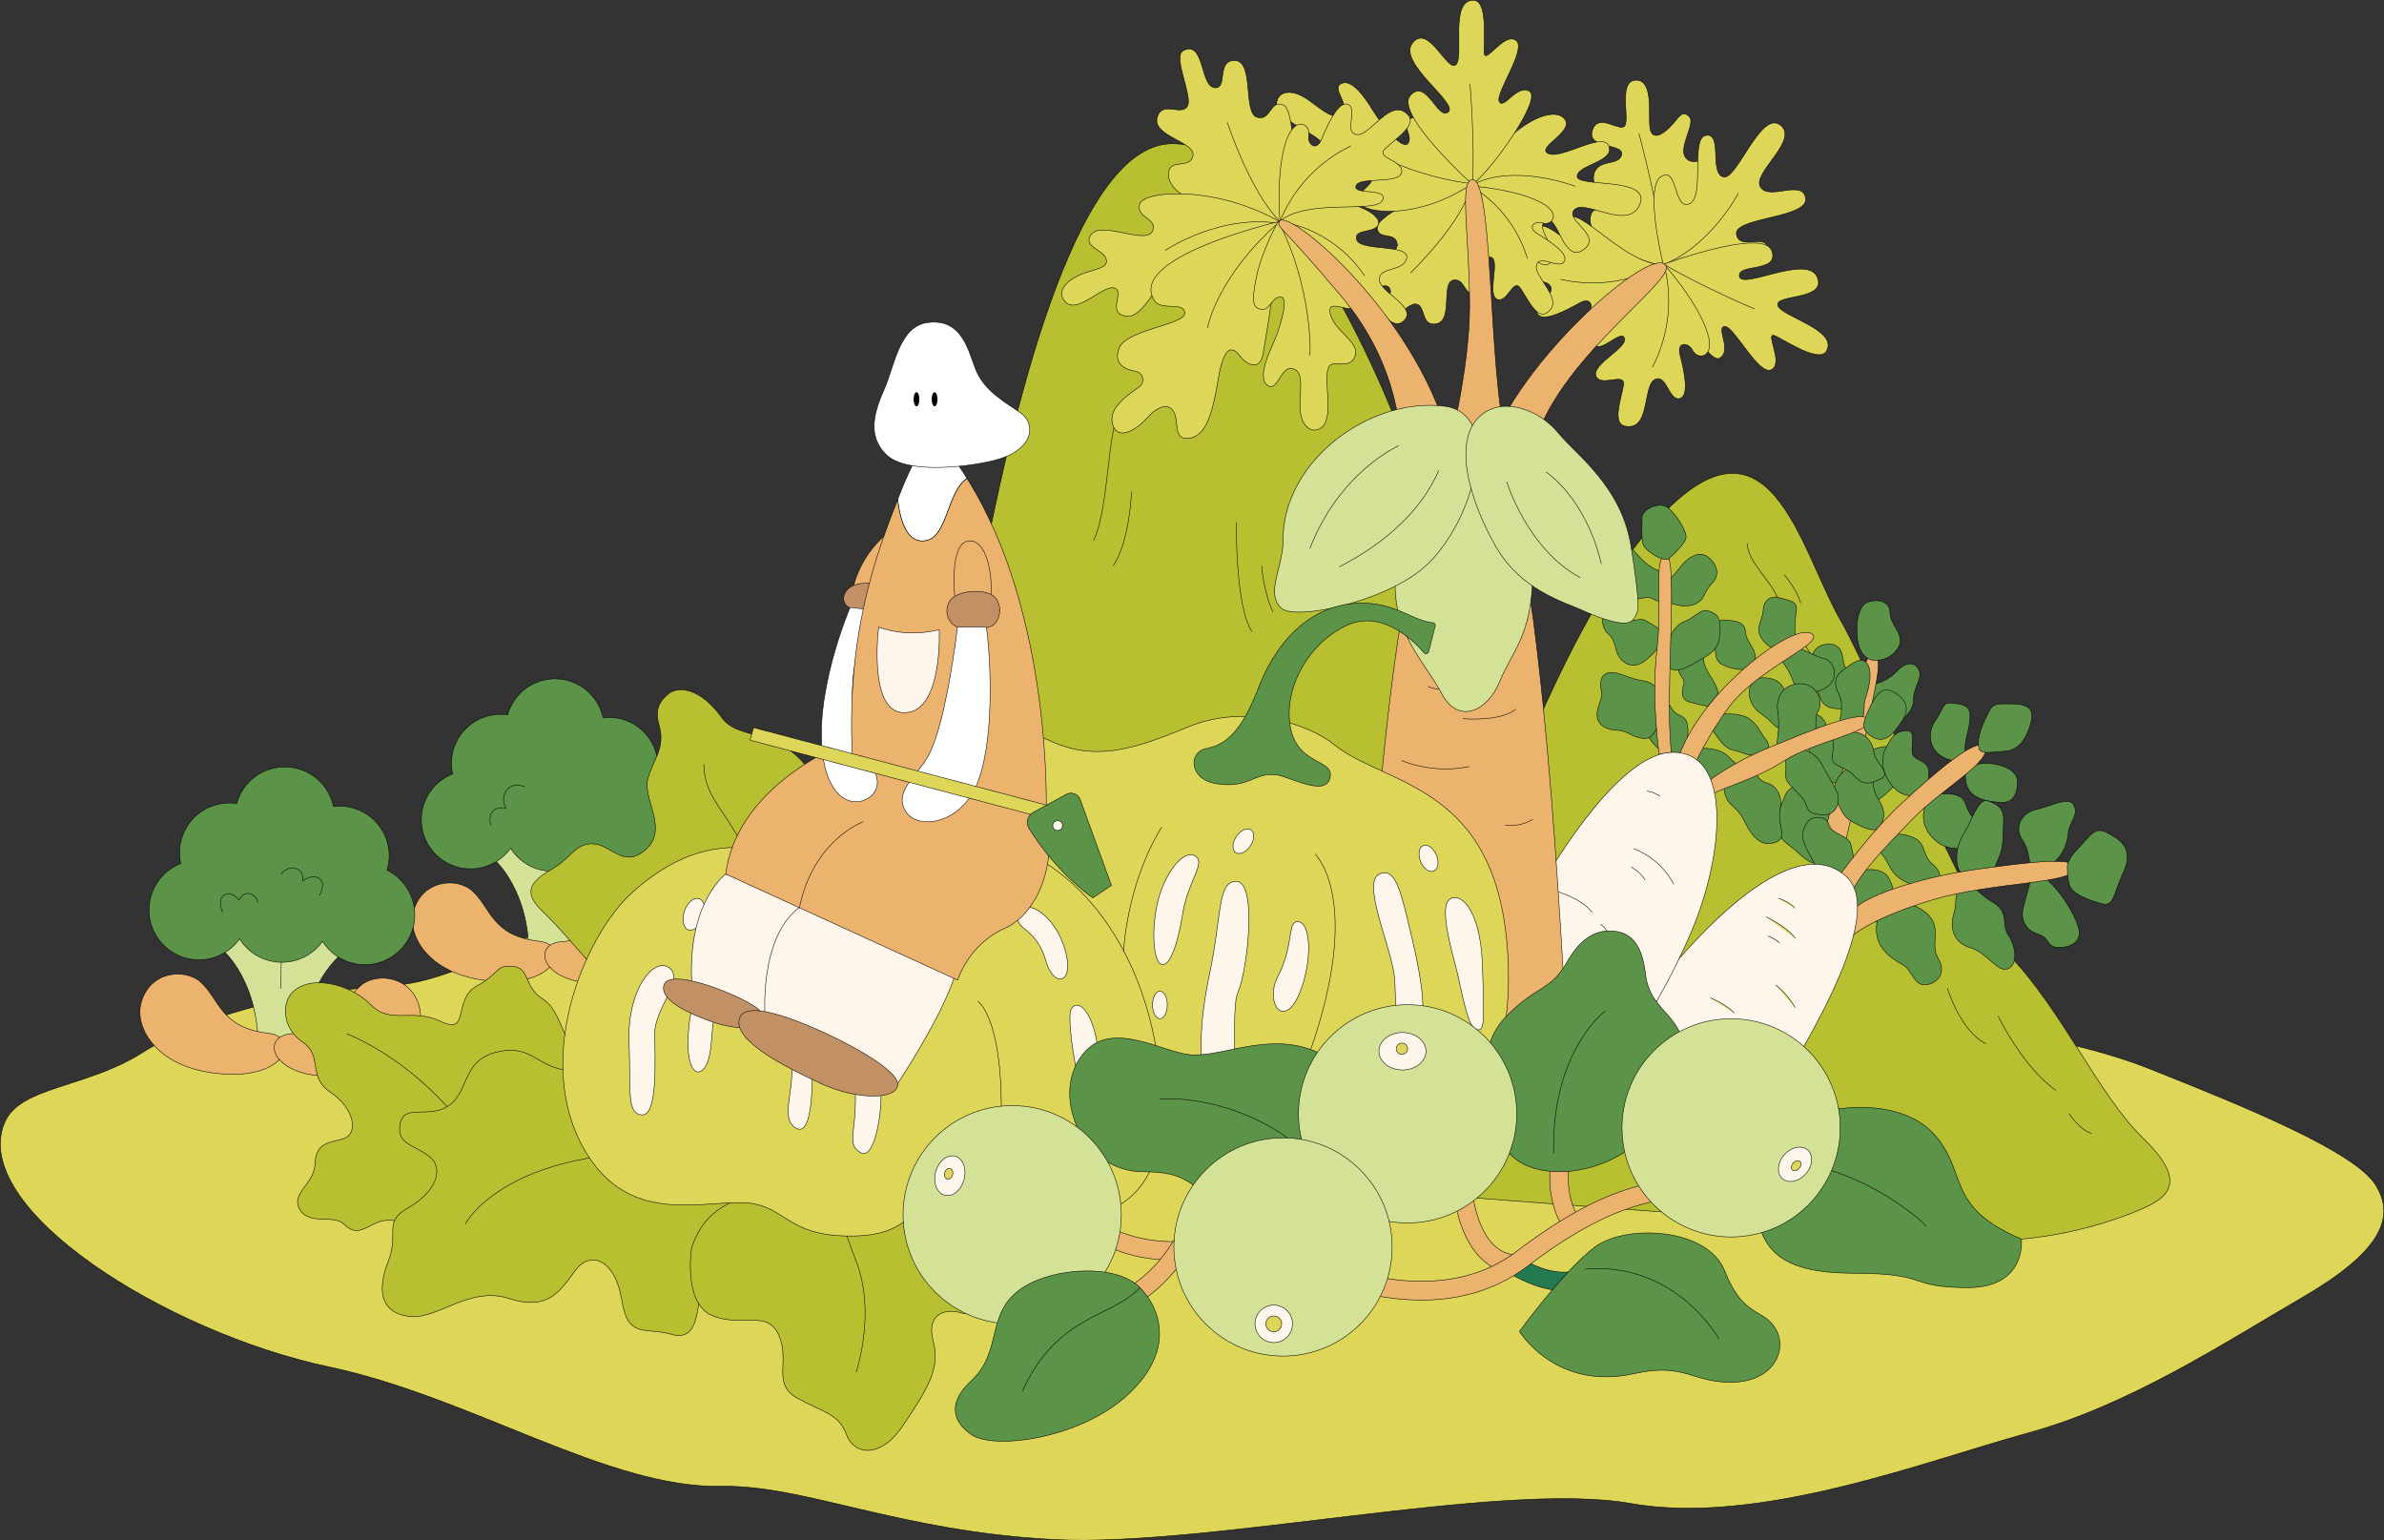 <svg xmlns="http://www.w3.org/2000/svg" width="939.741" height="607.247" viewBox="0 0 939.741 607.247">
  <rect x="0" y="0" width="939.741" height="607.247" fill="#333333" stroke="none"/>
  <g id="Group_634" data-name="Group 634" transform="translate(0.125 0.1)">
    <g id="Group_633" data-name="Group 633">
      <path id="Path_2042" data-name="Path 2042" d="M649.385,428.545c6-14.239,32.258-13.589,54.135-27.445s57.611-24.065,96.262-26.253,68.551-35.332,102.825-31.888,292.159-32.514,403.726,8.877,150.167,40.3,188.6,55.554,80.825,32.679,89.04,45.75,1.677,26.652-28.822,44.371-68.089,42.495-108.229,53.461S1341.14,587.759,1290.2,578.725s-166.359,17.422-227.4,14.225-98.34-21.625-130.95-20.977c-44.568.885-98.48-35.157-154.53-47.046C712.476,511.172,635.194,462.2,649.385,428.545Z" transform="translate(-647.681 13.836)" fill="#ddd658" stroke="#000" stroke-linejoin="round" stroke-width="0.2"/>
      <g id="Group_579" data-name="Group 579" transform="translate(566.539 186.503)">
        <g id="Group_567" data-name="Group 567">
          <path id="Path_2043" data-name="Path 2043" d="M931.623,449.325c5.893-8.455,37.721-125.036,83.386-176.744s57.535,9.4,73.695,37.606,46.246,110.939,66.929,132.564,35.045,54.972,52.309,71.674,10.942,23.062,0,27.874-43.129,16.635-79.685,11.193-171.938-14.014-187.921-15.839S931.623,449.325,931.623,449.325Z" transform="translate(-929.973 -252.481)" fill="#b8bf30"/>
          <path id="Path_2044" data-name="Path 2044" d="M931.623,449.325c5.893-8.455,37.721-125.036,83.386-176.744s57.535,9.4,73.695,37.606,46.246,110.939,66.929,132.564,35.045,54.972,52.309,71.674,10.942,23.062,0,27.874-43.129,16.635-79.685,11.193-171.938-14.014-187.921-15.839S931.623,449.325,931.623,449.325Z" transform="translate(-929.973 -252.481)" fill="none" stroke="#000" stroke-linejoin="round" stroke-width="0.2"/>
        </g>
        <path id="Path_2045" data-name="Path 2045" d="M990.8,266.249c.37,8.491,10.866,15.136,13.081,24.735" transform="translate(-868.724 -238.618)" fill="none" stroke="#000" stroke-linejoin="round" stroke-width="0.2"/>
        <path id="Path_2046" data-name="Path 2046" d="M1001.917,284.277c-.953,7.753,11.97,12.551,14.554,28.8" transform="translate(-857.58 -220.465)" fill="none" stroke="#000" stroke-linejoin="round" stroke-width="0.2"/>
        <path id="Path_2047" data-name="Path 2047" d="M998.106,272.411s5.274,6.356,6.382,11.154" transform="translate(-861.367 -232.413)" fill="none" stroke="#000" stroke-linejoin="round" stroke-width="0.2"/>
        <path id="Path_2048" data-name="Path 2048" d="M1030.115,353.629s5.168,16.983,15.136,21.781" transform="translate(-829.137 -150.632)" fill="none" stroke="#000" stroke-linejoin="round" stroke-width="0.2"/>
        <path id="Path_2049" data-name="Path 2049" d="M1040.049,359.056s9.969,20.489,22.889,29.349" transform="translate(-819.134 -145.167)" fill="none" stroke="#000" stroke-linejoin="round" stroke-width="0.2"/>
        <path id="Path_2050" data-name="Path 2050" d="M1054.03,378.28s4.06,6.276,8.86,7.753" transform="translate(-805.056 -125.81)" fill="none" stroke="#000" stroke-linejoin="round" stroke-width="0.2"/>
        <g id="Group_573" data-name="Group 573" transform="translate(55.841 50.197)">
          <g id="Group_571" data-name="Group 571" transform="translate(16.965)">
            <g id="Group_568" data-name="Group 568" transform="translate(61.021)">
              <path id="Path_2051" data-name="Path 2051" d="M1016.279,297.943a17.187,17.187,0,0,0,9.481-5.166c4.333-4.554,7.759-3.065,8.844-.06s-2.394,6.733-2.28,11.3-5.995,11.134-10.271,8.911-8.439-5.535-7.107-10.261Z" transform="translate(-978.493 -265.013)" fill="#5b9348" stroke="#000" stroke-linejoin="round" stroke-width="0.2"/>
              <path id="Path_2052" data-name="Path 2052" d="M1006.791,286.791c2.912-1.222,7.223-1.415,8.56,2.511s.13,5.451,3.255,7.414,5.417,4.168,5.7,8.929-1.613,8.279-5.447,6.7-9.382.438-11.58-4.487-2.683-10.3-3.739-13.384S1005.006,287.542,1006.791,286.791Z" transform="translate(-989.977 -268.913)" fill="#5b9348" stroke="#000" stroke-linejoin="round" stroke-width="0.2"/>
              <path id="Path_2053" data-name="Path 2053" d="M1002.172,302.175c3.408-4.811,8.474-1.736,9.523,1.07s3.528,3.344,7.474,6.326a10.145,10.145,0,0,1,3.691,10.635c-.721,3.315-2.159,8.7-10.942,6.031s-3.958-11.441-8.094-14.313S999.92,305.354,1002.172,302.175Z" transform="translate(-992.711 -255.173)" fill="#5b9348" stroke="#000" stroke-linejoin="round" stroke-width="0.2"/>
              <path id="Path_2054" data-name="Path 2054" d="M999.808,317.919c1.717-3.946,6.7-5.429,9.149-3.358s6.346,8.094,9.226,12.331,2.4,17.517-1.419,17.462-5.085,2.292-11.379-3.534S992.635,334.406,999.808,317.919Z" transform="translate(-996.655 -241.108)" fill="#5b9348" stroke="#000" stroke-linejoin="round" stroke-width="0.2"/>
              <path id="Path_2055" data-name="Path 2055" d="M1010.325,320.937s-.757-6.169,6.155-11.213,15.7-4.5,16.511-.249.636,6.079-2.451,10.344-12.421,12.395-16.363,9.5S1010.325,320.937,1010.325,320.937Z" transform="translate(-982.915 -248.673)" fill="#5b9348" stroke="#000" stroke-linejoin="round" stroke-width="0.2"/>
              <path id="Path_2056" data-name="Path 2056" d="M1027.4,288.177c4.652,1.373-1.651,18.283-5.258,43.031-4.919,33.759-13.118,52.6-13.118,52.6l-4.881-2.619s3.233-25.611,8.921-41.251C1020.68,318.978,1021.078,286.315,1027.4,288.177Z" transform="translate(-989.12 -266.811)" fill="#ecb36f" stroke="#000" stroke-linejoin="round" stroke-width="0.2"/>
              <path id="Path_2057" data-name="Path 2057" d="M1018.792,300.948c-2.1-.247-5.81-2.069-6.354-9.5s1.284-12.21,3.937-13.294c2.976-1.216,8.877-1.2,9,3.918s5.68,8.61,3.649,13.154A10.208,10.208,0,0,1,1018.792,300.948Z" transform="translate(-980.86 -277.493)" fill="#5b9348" stroke="#000" stroke-linejoin="round" stroke-width="0.2"/>
            </g>
            <g id="Group_569" data-name="Group 569" transform="translate(71.157 40.307)">
              <path id="Path_2058" data-name="Path 2058" d="M1034.749,297.6c4.235.4,7.887.514,7.7,5.591s-2.661,9.926-1.843,13.908-5.2,4.211-9.691,1.339-5.467-9.18-2.3-13.731S1031.592,297.3,1034.749,297.6Z" transform="translate(-976.473 -297.577)" fill="#5b9348" stroke="#000" stroke-linejoin="round" stroke-width="0.2"/>
              <path id="Path_2059" data-name="Path 2059" d="M1033.634,314.429c.032-5.18,8.214-5.463,12.08-4.636s8.911,2.82,8.5,7.642-2.051,7.825-6.932,7.392S1033.574,323.709,1033.634,314.429Z" transform="translate(-969.556 -285.631)" fill="#5b9348" stroke="#000" stroke-linejoin="round" stroke-width="0.2"/>
              <path id="Path_2060" data-name="Path 2060" d="M1018.241,310.859c2.587-5.816,4.6-7.727,8.7-7.835s1.224,6.894,2.326,9.411,5.6,2.278,6.209,5.922-.6,8.951-3.474,9.808-8.048,1.353-12.168-5.294C1017.276,318.742,1016.689,314.347,1018.241,310.859Z" transform="translate(-985.915 -292.093)" fill="#5b9348" stroke="#000" stroke-linejoin="round" stroke-width="0.2"/>
              <path id="Path_2061" data-name="Path 2061" d="M1026.6,319.1c2.212-5.084,13.218-4.464,14.813-.991s2.132,6.472,6.035,8.339,3.291,8.146-1.168,9.388-10.968,2.491-15.859-1.758S1024.121,324.807,1026.6,319.1Z" transform="translate(-977.845 -279.634)" fill="#5b9348" stroke="#000" stroke-linejoin="round" stroke-width="0.2"/>
              <path id="Path_2062" data-name="Path 2062" d="M1025.609,334.643c1.834-2.782,2.533-5.427,1.048-8.774s-3.387-4.6-3.514-10.324-3.665-6.667-7.623-5.4-9.96,6.808-6.749,13.669,3.452,7.129,9.435,10.057S1025.609,334.643,1025.609,334.643Z" transform="translate(-995.509 -285.42)" fill="#5b9348" stroke="#000" stroke-linejoin="round" stroke-width="0.2"/>
              <path id="Path_2063" data-name="Path 2063" d="M1017.15,327.754c1.26-6.047,9.922-4.867,13.944-2.464s2.3,6.555,6.677,10.1,3.149,8.257-1.7,8.505-12.2-1.319-15.421-7.783S1016.363,331.529,1017.15,327.754Z" transform="translate(-986.403 -271.64)" fill="#5b9348" stroke="#000" stroke-linejoin="round" stroke-width="0.2"/>
              <path id="Path_2064" data-name="Path 2064" d="M1012.965,332.819c1.489-3.049,10.813-3.893,13.418.672s1.075,5.824,4.277,9.36,3.378,5.573.253,9.278-9.39-1.8-15.574-4.487-4.449-4.925-4.138-8.77A13.833,13.833,0,0,1,1012.965,332.819Z" transform="translate(-992.608 -264.627)" fill="#5b9348" stroke="#000" stroke-linejoin="round" stroke-width="0.2"/>
              <path id="Path_2065" data-name="Path 2065" d="M1003.455,322.033c1.778-2.673,7.578-2.94,8.559.9s7.9,4.311,8.606,7.7,2.968,9.836-1.881,12.654-10.207-.52-12.961-6.017S999.547,327.9,1003.455,322.033Z" transform="translate(-1001.706 -274.964)" fill="#5b9348" stroke="#000" stroke-linejoin="round" stroke-width="0.2"/>
              <path id="Path_2066" data-name="Path 2066" d="M1067.117,306.537c3.783,5.391-16.684,16.549-28.178,28.4s-20.188,20.768-24.753,30.144l-6.41-4.682s13.418-19.212,26.772-31.533C1046.883,317.489,1064.183,302.356,1067.117,306.537Z" transform="translate(-995.593 -289.27)" fill="#ecb36f" stroke="#000" stroke-linejoin="round" stroke-width="0.2"/>
              <path id="Path_2067" data-name="Path 2067" d="M1036.809,316.142s-2.107-2.7,1.431-10.827,3.683-7.522,9.854-7.57,10.695.869,8.814,7.548-4.927,10.854-10.392,11.159S1039.051,317.5,1036.809,316.142Z" transform="translate(-966.986 -297.409)" fill="#5b9348" stroke="#000" stroke-linejoin="round" stroke-width="0.2"/>
            </g>
            <g id="Group_570" data-name="Group 570" transform="translate(87.693 78.738)">
              <path id="Path_2068" data-name="Path 2068" d="M1049.409,342.828c-1.889-2.468-.713-6.159-3.871-10.7s-.793-10.587,5.192-11.933,13.507-5.645,15.255-1.591-2.318,7.341-2.344,10.807-3.123,12-8.678,12.706Z" transform="translate(-975.518 -316.545)" fill="#5b9348" stroke="#000" stroke-linejoin="round" stroke-width="0.2"/>
              <path id="Path_2069" data-name="Path 2069" d="M1036.4,326.905c1.684-3.7,4.668-11.361,7.859-10.025s6.444,2.26,6.141,8.216.261,9.495-1.9,14.315-2.156,7.456-6.338,7.61-9.706.8-10.185-6.444S1035.345,329.241,1036.4,326.905Z" transform="translate(-987.797 -316.726)" fill="#5b9348" stroke="#000" stroke-linejoin="round" stroke-width="0.2"/>
              <path id="Path_2070" data-name="Path 2070" d="M1035.585,334.139c4.477-1.911,4.748,1.764,11.443,5.666s3.339,8.638,6.093,12.854,4.181,11.2.135,13.308-8.457-6.284-15.025-8.208-8.271-7.745-6.551-13.264S1031.036,336.084,1035.585,334.139Z" transform="translate(-988.691 -299.716)" fill="#5b9348" stroke="#000" stroke-linejoin="round" stroke-width="0.2"/>
              <path id="Path_2071" data-name="Path 2071" d="M1025.2,337.9c3.871-1.949,11.53,2,13.468,6.818s-.943,9.437,1.927,14.247.564,9.238-4.435,10.189-5.677-5.433-9.31-7.671-12.608-6.529-10.322-17.551S1025.2,337.9,1025.2,337.9Z" transform="translate(-1003.685 -296.539)" fill="#5b9348" stroke="#000" stroke-linejoin="round" stroke-width="0.2"/>
              <path id="Path_2072" data-name="Path 2072" d="M1048.3,332.959l-3.016,11.072c-1.473,5.417.9,9.479,5.728,10.97s3.261,4.985,7.6,5.228,9.922-1.621,8.387-7.55-7.515-15.112-12.917-19.6S1048.3,332.959,1048.3,332.959Z" transform="translate(-974.793 -302.303)" fill="#5b9348" stroke="#000" stroke-linejoin="round" stroke-width="0.2"/>
              <path id="Path_2073" data-name="Path 2073" d="M1100.751,331.062c.295,6.854-31.667,5.282-57.033,13.061s-31.571,14.667-31.571,14.667-5.242-2.557.452-10.171,32.962-14.532,48.855-16.7c6.739-.919,14.793-2.063,21.847-2.715C1092.887,328.316,1100.635,328.34,1100.751,331.062Z" transform="translate(-1009.945 -304.686)" fill="#ecb36f" stroke="#000" stroke-linejoin="round" stroke-width="0.2"/>
              <path id="Path_2074" data-name="Path 2074" d="M1053.714,337.616s-.784-2.786,4.01-7.717,6.736-9.057,11.5-6.484,10.982,5.868,6.607,15.586-3.735,13.97-9.071,12.385-11.788-3.839-12.5-8.032A24.809,24.809,0,0,1,1053.714,337.616Z" transform="translate(-965.921 -310.785)" fill="#5b9348" stroke="#000" stroke-linejoin="round" stroke-width="0.2"/>
            </g>
            <path id="Path_2075" data-name="Path 2075" d="M992.328,405.42c8.008,4.1,8.381,10.992,15.859,13.838,5.333,2.027,10.5-1.923,19.845-1.688,19.11-31.041,40.446-71.009,26.409-83.587-20.914-18.741-58.759,23.044-74.515,43.043a208.589,208.589,0,0,0-13.675,19.688C975.819,402.113,984.321,401.326,992.328,405.42Z" transform="translate(-966.25 -225.363)" fill="#fff6eb" stroke="#000" stroke-linejoin="round" stroke-width="0.2"/>
            <path id="Path_2076" data-name="Path 2076" d="M996.871,335.933s4.843,1.505,6.557,3.938" transform="translate(-935.417 -218.648)" fill="#ddd658" stroke="#000" stroke-linejoin="round" stroke-width="0.2"/>
          </g>
          <path id="Path_2077" data-name="Path 2077" d="M994.5,339.59s8.182,3.8,11.654,8.562" transform="translate(-920.839 -214.965)" fill="#ddd658" stroke="#000" stroke-linejoin="round" stroke-width="0.2"/>
          <path id="Path_2078" data-name="Path 2078" d="M994.818,343.359a14.114,14.114,0,0,1,4.722,2.719" transform="translate(-920.519 -211.17)" fill="#ddd658" stroke="#000" stroke-linejoin="round" stroke-width="0.2"/>
          <path id="Path_2079" data-name="Path 2079" d="M996.352,352.947a30.553,30.553,0,0,1,7.761,9.043" transform="translate(-918.975 -201.516)" fill="#ddd658" stroke="#000" stroke-linejoin="round" stroke-width="0.2"/>
          <path id="Path_2080" data-name="Path 2080" d="M983.536,355.481s6.613,2.812,9.442,6" transform="translate(-931.88 -198.964)" fill="#ddd658" stroke="#000" stroke-linejoin="round" stroke-width="0.2"/>
          <path id="Path_2081" data-name="Path 2081" d="M991.116,360.7a11.717,11.717,0,0,1,2.734,3.707" transform="translate(-924.247 -193.708)" fill="#ddd658" stroke="#000" stroke-linejoin="round" stroke-width="0.2"/>
          <g id="Group_572" data-name="Group 572" transform="translate(0 168.267)">
            <path id="Path_2082" data-name="Path 2082" d="M957.8,362.356s7.39-3.338,16.961,2.063,18.073,4.612,26.082,8.708,8.381,10.992,15.859,13.838,14.624-6.081,33.445,1.293" transform="translate(-957.797 -361.336)" fill="#ddd658" stroke="#000" stroke-linejoin="round" stroke-width="0.2"/>
          </g>
        </g>
        <g id="Group_578" data-name="Group 578" transform="translate(22.577 12.559)">
          <g id="Group_574" data-name="Group 574" transform="translate(57.826 36.227)">
            <path id="Path_2083" data-name="Path 2083" d="M989.007,310.547s-3.219-.632-7.145-1.682-2.982-4.682-2.33-7.247-2.446-2.645-2.358-7.67,2.7-8.483,5.549-7.839,4.024,1.467,4.618,6.412,5.491,8.351,5.67,13.244Z" transform="translate(-962.849 -267.484)" fill="#5b9348" stroke="#000" stroke-linejoin="round" stroke-width="0.2"/>
            <path id="Path_2084" data-name="Path 2084" d="M995.172,300.828a19.164,19.164,0,0,1-6.837-1.7c-4.433-1.882-2.539-5.892-3.89-9.26s.648-8.937,4.2-8.592,7.965.387,8.261,4.63,4.62,6.944,3.713,11.018S995.172,300.828,995.172,300.828Z" transform="translate(-955.953 -272.288)" fill="#5b9348" stroke="#000" stroke-linejoin="round" stroke-width="0.2"/>
            <path id="Path_2085" data-name="Path 2085" d="M999.257,297.193a10.665,10.665,0,0,1-5.7-5.228c-1.533-3.562,1.22-6.99,1.23-9.974s2.27-6.059,6.217-4.979,7.568,1.337,6.808,5.352a42.37,42.37,0,0,0-.293,11.283C1007.794,295.776,1002.97,298.945,999.257,297.193Z" transform="translate(-946.82 -276.79)" fill="#5b9348" stroke="#000" stroke-linejoin="round" stroke-width="0.2"/>
            <path id="Path_2086" data-name="Path 2086" d="M995.425,292.692s6.211-.751,8.67,3.095,2.657,6.139,5.7,6.912,5.208,5.238,2.665,7.821-8.244,4.239-11.929.267-5.9-4-7.891-7.285S990,294.5,995.425,292.692Z" transform="translate(-948.73 -260.838)" fill="#5b9348" stroke="#000" stroke-linejoin="round" stroke-width="0.2"/>
            <path id="Path_2087" data-name="Path 2087" d="M988.436,299.788s6.759-.586,10.219,2,4.453,6.009,6.336,8.108,1.3,6.167-3.371,6.2-5.621-1.252-9.467-2.083-6.081-5.049-7.815-7.313S988.436,299.788,988.436,299.788Z" transform="translate(-955.958 -253.69)" fill="#5b9348" stroke="#000" stroke-linejoin="round" stroke-width="0.2"/>
            <path id="Path_2088" data-name="Path 2088" d="M984.254,306.5s6.912-.359,10.283,3.482,6.771,3.875,6.424,7.937-1.226,5.756-6.779,3.893-8.579.066-11.439-.528S977.527,309.658,984.254,306.5Z" transform="translate(-960.107 -246.888)" fill="#5b9348" stroke="#000" stroke-linejoin="round" stroke-width="0.2"/>
            <path id="Path_2089" data-name="Path 2089" d="M988.162,316.189c.03-5.515,1.268-9.545-3.352-11.279s-4.766-10.482-8.311-9.868-6.826,2.426-6.384,6.31S968.6,306.59,972.8,313.5s10.651,9.28,14.418,8.423S988.162,316.189,988.162,316.189Z" transform="translate(-970.035 -258.442)" fill="#5b9348" stroke="#000" stroke-linejoin="round" stroke-width="0.2"/>
            <path id="Path_2090" data-name="Path 2090" d="M997.722,292.265a26.579,26.579,0,0,1,3.988,7.062c1.036,3.35,6.511,6.872,12.672,3.394s3.976-10.681-.265-11.767-7.879-3.721-10.518-4.148S997.722,292.265,997.722,292.265Z" transform="translate(-942.156 -266.727)" fill="#5b9348" stroke="#000" stroke-linejoin="round" stroke-width="0.2"/>
            <path id="Path_2091" data-name="Path 2091" d="M977.566,331.433s4.708-13.426,19.539-28.053,29.378-22.53,32.928-18.713-22.857,13.94-33.772,29.343-14.574,25.853-14.574,25.853Z" transform="translate(-962.452 -269.82)" fill="#ecb36f" stroke="#000" stroke-linejoin="round" stroke-width="0.2"/>
          </g>
          <g id="Group_575" data-name="Group 575" transform="translate(40.296)">
            <path id="Path_2092" data-name="Path 2092" d="M965.1,273.122c-3.119-5.854,4.048-7.976,7.127-5.029,1.979,1.895,5.009,6.256,9.8,8.146s3.955,11.4,1.937,12.19-3.947-1.66-5.941-1.489-7.686,2.42-10.659-2.133S967.747,278.1,965.1,273.122Z" transform="translate(-958.253 -250.649)" fill="#5b9348" stroke="#000" stroke-linejoin="round" stroke-width="0.2"/>
            <path id="Path_2093" data-name="Path 2093" d="M963.867,280.552c2.615-2.24,6.077-1.758,7.275,1.585s5.619-.032,8.022,1.443,7.4,3.578,7.057,6.707-6.314,9.629-10.035,10.713-7.47-1.581-8.538-6.175-2.332-5.316-3.609-6.537S961.172,282.86,963.867,280.552Z" transform="translate(-960.197 -238.158)" fill="#5b9348" stroke="#000" stroke-linejoin="round" stroke-width="0.2"/>
            <path id="Path_2094" data-name="Path 2094" d="M963.042,298.994c-.883-3.657-.155-6.916,3.2-7.366s8.05,2.619,13.683,3.34,8.8,8.279,6.8,13.553-3.011,9.681-7.528,9.033-6.139-3.109-9.725-3.153-9.527-1.724-7.893-8.311C962.329,303.062,963.533,301.031,963.042,298.994Z" transform="translate(-961.3 -225.667)" fill="#5b9348" stroke="#000" stroke-linejoin="round" stroke-width="0.2"/>
            <path id="Path_2095" data-name="Path 2095" d="M975.871,277.6a50.376,50.376,0,0,0,3.719-4.343c2.487-3.147,6.99-6.657,10.675-3.863s4.955,7.135,1.622,10.512-2.6,6.45-6.784,8.144-9.134-.329-9.134-.329Z" transform="translate(-946.629 -249.041)" fill="#5b9348" stroke="#000" stroke-linejoin="round" stroke-width="0.2"/>
            <path id="Path_2096" data-name="Path 2096" d="M976.5,289.254s1.913-4.291,5.453-5.5,6.46-5.009,8.947-4.255,4.933,1.511,5.043,6.372-.578,8.728-5.638,11.7-11.532,7.343-14.147,4.478S976.5,289.254,976.5,289.254Z" transform="translate(-947.423 -237.939)" fill="#5b9348" stroke="#000" stroke-linejoin="round" stroke-width="0.2"/>
            <path id="Path_2097" data-name="Path 2097" d="M976.919,268.563c5.274-1.017-.464,55.213,2.262,77.726l-4.807.757s-3.193-21.954-.917-40.841S972.026,269.508,976.919,268.563Z" transform="translate(-949.884 -248.861)" fill="#ecb36f" stroke="#000" stroke-linejoin="round" stroke-width="0.2"/>
            <path id="Path_2098" data-name="Path 2098" d="M970.135,263.74c-.076-3.472,6.894-6.541,10.059-4.156s7.574,9.164,7.305,11.789-5.19,6.924-6.739,8.467-10.049-2.994-10.434-6.6S970.2,266.522,970.135,263.74Z" transform="translate(-952.432 -258.739)" fill="#5b9348" stroke="#000" stroke-linejoin="round" stroke-width="0.2"/>
          </g>
          <g id="Group_576" data-name="Group 576" transform="translate(83.4 61.101)">
            <path id="Path_2099" data-name="Path 2099" d="M998.256,309.259a27.622,27.622,0,0,1,.151,6.683c-.384,3.452,2.1,4.931,5.962,9.146s.933,6.585,7.817,7.351,7.815-5.724,6.517-8.835-3.679-6.436-6.089-11.145a11.8,11.8,0,0,0-7.5-5.754Z" transform="translate(-967.193 -271.541)" fill="#5b9348" stroke="#000" stroke-linejoin="round" stroke-width="0.2"/>
            <path id="Path_2100" data-name="Path 2100" d="M998.758,311.471a6.889,6.889,0,0,0,4.548,4.371c3.554.993,6.269,4.773,5.087,10.637s3.221,10.908-1.647,12.634-8.614-.574-12.319-8.172-7.355-5.158-8.226-13.99S998.758,311.471,998.758,311.471Z" transform="translate(-979.373 -267.373)" fill="#5b9348" stroke="#000" stroke-linejoin="round" stroke-width="0.2"/>
            <path id="Path_2101" data-name="Path 2101" d="M1007.422,304.166a19.154,19.154,0,0,1,.183,8.108c-.811,4.925,4.544,4,8.477,8.154s6.3,3.283,10.671,1.29-2.372-6.675-2.729-10.245-2.82-7.889-7.9-8.138A28.567,28.567,0,0,0,1007.422,304.166Z" transform="translate(-957.963 -274.973)" fill="#5b9348" stroke="#000" stroke-linejoin="round" stroke-width="0.2"/>
            <path id="Path_2102" data-name="Path 2102" d="M996.5,319.941c-.2-1.01,1.722-8.513.619-15.048s3.217-11.568,9.571-11.064,8.423,7.568,6.356,10.707.259,9.461-2.079,10.789S996.5,319.941,996.5,319.941Z" transform="translate(-968.973 -284.543)" fill="#5b9348" stroke="#000" stroke-linejoin="round" stroke-width="0.2"/>
            <path id="Path_2103" data-name="Path 2103" d="M1009.7,315.178c-.419-1.993,2.264-7.771-.287-12.742s-.973-7.514,2.2-9.738,6.974-5.585,9.22-1.812-.188,11.265-1.1,14.034,1.254,7.819-4.389,9.037Z" transform="translate(-957.242 -289.184)" fill="#5b9348" stroke="#000" stroke-linejoin="round" stroke-width="0.2"/>
            <path id="Path_2104" data-name="Path 2104" d="M1046.761,301.59c1.9,4.568-21.851,8.694-33.006,15.913s-21.966,9.734-29.618,13.709l-1.359-4.9s9.3-7.594,24.758-13.884S1044.77,296.791,1046.761,301.59Z" transform="translate(-982.778 -278.023)" fill="#ecb36f" stroke="#000" stroke-linejoin="round" stroke-width="0.2"/>
            <path id="Path_2105" data-name="Path 2105" d="M1015.845,312.725c-3-2.282-2.625-4.646-.221-9.872s4.9-9.836,9.962-6.936,6.3,6.826,3.127,11.447S1021.96,317.367,1015.845,312.725Z" transform="translate(-951.636 -283.308)" fill="#5b9348" stroke="#000" stroke-linejoin="round" stroke-width="0.2"/>
          </g>
          <g id="Group_577" data-name="Group 577" transform="translate(0 97.415)">
            <path id="Path_2106" data-name="Path 2106" d="M1010.816,307.292c-19.854.716-44.821,40.345-54.119,57.486a209.088,209.088,0,0,0-15.475,36.474,12.5,12.5,0,0,1,5.973.548c8.461,2.98,8.164,8.959,19.435,6.84s13.5-2.356,24.428,2.25a17.168,17.168,0,0,0,10.354.616,272.532,272.532,0,0,0,16.746-32.235C1031.68,348.364,1035.243,306.413,1010.816,307.292Z" transform="translate(-941.222 -307.278)" fill="#fff6eb" stroke="#000" stroke-linejoin="round" stroke-width="0.2"/>
          </g>
          <path id="Path_2107" data-name="Path 2107" d="M953.361,334.589s10.018,2.788,13.98,8.283" transform="translate(-928.999 -182.363)" fill="none" stroke="#000" stroke-linejoin="round" stroke-width="0.2"/>
          <path id="Path_2108" data-name="Path 2108" d="M968.451,326.187a29.736,29.736,0,0,1,15.905,14.127" transform="translate(-913.804 -190.824)" fill="none" stroke="#000" stroke-linejoin="round" stroke-width="0.2"/>
          <path id="Path_2109" data-name="Path 2109" d="M971.1,314.895a12.058,12.058,0,0,1,5.2,2.029" transform="translate(-911.142 -202.194)" fill="none" stroke="#000" stroke-linejoin="round" stroke-width="0.2"/>
          <path id="Path_2110" data-name="Path 2110" d="M968.039,329.8s4.082,2.438,5.447,5.2" transform="translate(-914.219 -187.182)" fill="none" stroke="#000" stroke-linejoin="round" stroke-width="0.2"/>
          <path id="Path_2111" data-name="Path 2111" d="M959.493,348.038s9.9,5.884,12.158,12.989" transform="translate(-922.824 -168.821)" fill="none" stroke="#000" stroke-linejoin="round" stroke-width="0.2"/>
          <path id="Path_2112" data-name="Path 2112" d="M961.944,341.046s2.123,1.311,2.5,2.7" transform="translate(-920.357 -175.862)" fill="none" stroke="#000" stroke-linejoin="round" stroke-width="0.2"/>
        </g>
      </g>
      <g id="Group_581" data-name="Group 581" transform="translate(362.371 56.543)">
        <g id="Group_580" data-name="Group 580">
          <path id="Path_2113" data-name="Path 2113" d="M926.268,187.8c51.058-3.853,129.036,149.655,135.432,335.974l-233.458,8.9S858.169,192.936,926.268,187.8Z" transform="translate(-828.241 -187.726)" fill="#b8bf30"/>
          <path id="Path_2114" data-name="Path 2114" d="M926.268,187.8c51.058-3.853,129.036,149.655,135.432,335.974l-233.458,8.9S858.169,192.936,926.268,187.8Z" transform="translate(-828.241 -187.726)" fill="none" stroke="#000" stroke-linejoin="round" stroke-width="0.2"/>
        </g>
        <path id="Path_2115" data-name="Path 2115" d="M872.917,238.99c-5.521,13.8-4.415,40.3-10.488,53.547" transform="translate(-793.816 -136.106)" fill="none" stroke="#000" stroke-linejoin="round" stroke-width="0.2"/>
        <path id="Path_2116" data-name="Path 2116" d="M873.457,256.044s-.554,19.321-7.177,29.257" transform="translate(-789.938 -118.934)" fill="none" stroke="#000" stroke-linejoin="round" stroke-width="0.2"/>
        <path id="Path_2117" data-name="Path 2117" d="M890.456,262.095s-.486,33.122,6.139,43.059" transform="translate(-765.603 -112.841)" fill="none" stroke="#000" stroke-linejoin="round" stroke-width="0.2"/>
        <path id="Path_2118" data-name="Path 2118" d="M895.436,270.622s.552,9.936,4.415,18.217" transform="translate(-760.58 -104.255)" fill="none" stroke="#000" stroke-linejoin="round" stroke-width="0.2"/>
      </g>
      <g id="Group_601" data-name="Group 601" transform="translate(418.386)">
        <path id="Path_2119" data-name="Path 2119" d="M958.39,244.763c20.212.9,29.658,125.214,34.694,210.94,0,0,5.575,45.646-34.321,48.73s-42.342-54.075-42.342-54.075S925.647,243.3,958.39,244.763Z" transform="translate(-795.465 -73.757)" fill="#ecb36f" stroke="#000" stroke-linejoin="round" stroke-width="0.2"/>
        <path id="Path_2120" data-name="Path 2120" d="M934.947,302.554s14.653,1.323,20.9-3.753" transform="translate(-776.81 -19.337)" fill="none" stroke="#000" stroke-linejoin="round" stroke-width="0.2"/>
        <path id="Path_2121" data-name="Path 2121" d="M928.161,294.355s1.778,1.22,7.179,1.013" transform="translate(-783.643 -23.814)" fill="none" stroke="#000" stroke-linejoin="round" stroke-width="0.2"/>
        <path id="Path_2122" data-name="Path 2122" d="M922.908,308.879a46.777,46.777,0,0,0,26.658,2.372" transform="translate(-788.933 -9.189)" fill="none" stroke="#000" stroke-linejoin="round" stroke-width="0.2"/>
        <path id="Path_2123" data-name="Path 2123" d="M943.234,322.7a16.821,16.821,0,0,0,10.95-2.266" transform="translate(-768.466 2.442)" fill="none" stroke="#000" stroke-linejoin="round" stroke-width="0.2"/>
        <path id="Path_2124" data-name="Path 2124" d="M949.363,254.623c14.753-2.794,26.795,14.137,26.461,36.92s-8.224,29.49-13.031,41.263-16.427,17.057-22.985,4.347-21.237-25.012-17.591-50.109S941.417,256.129,949.363,254.623Z" transform="translate(-790.206 -64.125)" fill="#d3e296" stroke="#000" stroke-linejoin="round" stroke-width="0.2"/>
        <g id="Group_600" data-name="Group 600">
          <g id="Group_587" data-name="Group 587" transform="translate(171.506 31.498)">
            <g id="Group_582" data-name="Group 582" transform="translate(36.845)">
              <path id="Path_2125" data-name="Path 2125" d="M978.089,175.246c6.4,0,4.977,11.6,5.3,17.763s4.45,4.349,8.086.624,4.4-6.723,7.405-4.16-4.518,12.417-1.264,16.383,7.106-2.121,8.166,4.9-16.306,38.138-16.306,38.138-28.926-6.956-29.494-17.928,13.475.791,14.926-4.17-14.576-6.183-13.649-13.593,9.918-3.783,11.082-8.5-13.984-2.147-11.532-9.7,11.616,1.7,12.985-2.2S971.147,175.244,978.089,175.246Z" transform="translate(-959.968 -175.246)" fill="#ddd658" stroke="#000" stroke-linejoin="round" stroke-width="0.2"/>
              <path id="Path_2126" data-name="Path 2126" d="M969.523,185.663s8.917,33.247,10.334,52.742" transform="translate(-950.346 -164.757)" fill="#ddd658" stroke="#000" stroke-linejoin="round" stroke-width="0.2"/>
            </g>
            <g id="Group_583" data-name="Group 583" transform="translate(61.965 16.856)">
              <path id="Path_2127" data-name="Path 2127" d="M976.169,239.56s-7.646-30.5-.909-34.78,4.835,13.456,11.187,10.743.149-26.154,6.621-26.989,1.236,14.484,6.589,16.381,14.739-26.335,22.562-20.465-11.122,18.879-7.787,24.448,16.836-3.326,17.832,4.524-28.6,7.4-27.26,14.2,12.521-1.284,12.322,6.376S997.849,243.9,976.169,239.56Z" transform="translate(-972.484 -183.645)" fill="#ddd658" stroke="#000" stroke-linejoin="round" stroke-width="0.2"/>
              <path id="Path_2128" data-name="Path 2128" d="M974.32,225.648c18.867-7.622,29.554-28.187,29.554-28.187" transform="translate(-970.635 -169.733)" fill="#ddd658" stroke="#000" stroke-linejoin="round" stroke-width="0.2"/>
            </g>
            <g id="Group_584" data-name="Group 584" transform="translate(65.844 64.197)">
              <path id="Path_2129" data-name="Path 2129" d="M1038.539,249.815c-2.613,4.628-14.39-2.956-19.8-5.8s3.219,10.149-1.776,13.1-14.767-17.041-18.5-16.985,2.94,9.421-1.923,12.455-19.812-25.938-22.127-37c0,0,39.113-14.388,42.5-5.4s-13.763,4.927-12.7,10.237,26.734-8.959,30.678.261-16.714,6.665-15.562,11.1S1043.3,241.376,1038.539,249.815Z" transform="translate(-974.417 -207.234)" fill="#ddd658" stroke="#000" stroke-linejoin="round" stroke-width="0.2"/>
              <path id="Path_2130" data-name="Path 2130" d="M1010.144,229.023S988.813,220,974.417,211.4" transform="translate(-974.417 -203.043)" fill="#ddd658" stroke="#000" stroke-linejoin="round" stroke-width="0.2"/>
            </g>
            <g id="Group_585" data-name="Group 585" transform="translate(38.478 72.557)">
              <path id="Path_2131" data-name="Path 2131" d="M972.742,275.183c-4.929-1.1-1.565-10.257-.516-15.941s-8.784.861-10.8-3.689,12.513-11.165,11.2-15-10.561,7.3-11.8,1.674,24.549-17.2,27.389-30.83c0,0,13.009,14.428,17.061,26.827,3.4,10.4-3.877,11.04-5.8,7.127-1.555-3.177-6.286-3.584-4.967,1.7s4.092,16.352-.164,17.31-5.178-10.121-9.878-7.424S982.931,277.451,972.742,275.183Z" transform="translate(-960.781 -211.399)" fill="#ddd658" stroke="#000" stroke-linejoin="round" stroke-width="0.2"/>
              <path id="Path_2132" data-name="Path 2132" d="M972.174,251.979a56.75,56.75,0,0,0,4.568-40.58" transform="translate(-949.31 -211.399)" fill="#ddd658" stroke="#000" stroke-linejoin="round" stroke-width="0.2"/>
            </g>
            <g id="Group_586" data-name="Group 586" transform="translate(0 53.757)">
              <path id="Path_2133" data-name="Path 2133" d="M941.612,222.176c-.2-5.045,9.519-4.128,15.283-4.564s-3.073-8.273.813-11.383,13.986,9.252,17.358,7.008-9.749-8.349-4.628-10.986,22.887,19.353,36.8,18.622c0,0-10.635,16.258-21.591,23.337-9.188,5.936-11.664-.935-8.369-3.789,2.675-2.314,1.862-6.992-2.91-4.369s-14.769,8.124-16.78,4.253,8.467-7.586,4.66-11.444S942.017,232.608,941.612,222.176Z" transform="translate(-941.609 -202.032)" fill="#ddd658" stroke="#000" stroke-linejoin="round" stroke-width="0.2"/>
              <path id="Path_2134" data-name="Path 2134" d="M954.175,217.35a56.756,56.756,0,0,0,40.4-5.93" transform="translate(-928.955 -192.578)" fill="#ddd658" stroke="#000" stroke-linejoin="round" stroke-width="0.2"/>
            </g>
          </g>
          <g id="Group_593" data-name="Group 593" transform="translate(84.714)">
            <g id="Group_588" data-name="Group 588" transform="translate(76.232 44.986)">
              <path id="Path_2135" data-name="Path 2135" d="M936.347,210.2s16.828,14.117,22.524,24.489,11.1,6.657,10.095,1.852-6.831-10.962-2.36-12.782S973.184,241,981.09,235.311s-7.783-11.626-3.522-15.825,21.378,8.738,25.763-2.147-24.9-6.45-24.75-10.968,14.817-5.746,12.529-11.831-18.52,5.266-23.85,2.886,10.92-8.806,6.193-13.9S951.65,185.391,936.347,210.2Z" transform="translate(-936.347 -181.967)" fill="#ddd658" stroke="#000" stroke-linejoin="round" stroke-width="0.2"/>
              <path id="Path_2136" data-name="Path 2136" d="M977.967,198.306s-24.707-9.683-41.62-.173" transform="translate(-936.347 -169.9)" fill="#ddd658" stroke="#000" stroke-linejoin="round" stroke-width="0.2"/>
            </g>
            <g id="Group_589" data-name="Group 589" transform="translate(32.729 72.381)">
              <path id="Path_2137" data-name="Path 2137" d="M919.767,252.792c-6.669-5.015,8.519-10.683,6.948-15.473s-8.981,3.861-11.754-2.366,15.283-10.484,14.536-15.6-7.544-1.373-7.924-6.37,23.9-16.772,37.2-17.364c0,0,6.416,14.815,6.926,24.346s-.036,16.726-4.979,18.675-4.319-6.123-9.184-5.051.078,15.853-6.553,17.181c-6.3,1.262-4.13-7.257-8.148-7.787S923.376,255.506,919.767,252.792Z" transform="translate(-914.67 -195.617)" fill="#ddd658" stroke="#000" stroke-linejoin="round" stroke-width="0.2"/>
              <path id="Path_2138" data-name="Path 2138" d="M948.746,195.617c-2.683,14.544-24.113,35.171-24.113,35.171" transform="translate(-904.639 -195.617)" fill="#ddd658" stroke="#000" stroke-linejoin="round" stroke-width="0.2"/>
            </g>
            <g id="Group_590" data-name="Group 590" transform="translate(0 32.49)">
              <path id="Path_2139" data-name="Path 2139" d="M975.454,215.559s-5.8-11.562-13.228-19.174-9.577-8.156-11.953-5.726,1.947,6.368-.173,9.065-10.406-7.47-14.024-13.418-8.479-12.182-12.349-10.185,3.629,8.18.5,11.526-7.4-.913-13.5-5.2-10.557-3.181-11.849-.524c-4.405,9.063,20.882,14.428,17.763,20.31-1.581,2.984-5.246,5.461-1.762,9.326s12.676-1.893,19.022.749-5.8,6.328-3.083,10.8S954.688,229.672,975.454,215.559Z" transform="translate(-898.362 -175.741)" fill="#ddd658" stroke="#000" stroke-linejoin="round" stroke-width="0.2"/>
              <path id="Path_2140" data-name="Path 2140" d="M911.425,186.037c.339.542,21.607,15.724,50.876,19.154" transform="translate(-885.21 -165.373)" fill="#ddd658" stroke="#000" stroke-linejoin="round" stroke-width="0.2"/>
            </g>
            <g id="Group_591" data-name="Group 591" transform="translate(76.572 73.198)">
              <path id="Path_2141" data-name="Path 2141" d="M966.275,246.159c-3.811,2.362-7.361-5.547-10.221-9.812s-5.047,6-9.153,4.361,1.021-14.861-2.19-16.485-2.18,11.193-6.462,8.391,4.927-26.164-1.732-36.59c0,0,17.222,1.094,27.493,6.458,8.612,4.5,4.387,9.423.739,8.126-2.961-1.052-6.22,1.624-2.1,4.162s12.75,7.853,10.638,11.1-9.571-3.217-10.884,1.413S974.158,241.274,966.275,246.159Z" transform="translate(-936.516 -196.024)" fill="#ddd658" stroke="#000" stroke-linejoin="round" stroke-width="0.2"/>
              <path id="Path_2142" data-name="Path 2142" d="M958.8,224.645a50.4,50.4,0,0,0-22.285-28.621" transform="translate(-936.516 -196.024)" fill="#ddd658" stroke="#000" stroke-linejoin="round" stroke-width="0.2"/>
            </g>
            <g id="Group_592" data-name="Group 592" transform="translate(51.818)">
              <path id="Path_2143" data-name="Path 2143" d="M950.052,159.554c5.312.159,4.084,14.113,4.082,20.228s7.484-7.576,12.423-4.53-8.206,21-6.421,24.276,6.966-6.986,11.918-4.1-13.732,29.61-22.44,36.807c0,0-30.943-27.916-24.567-35.1s10.769,9.888,14.972,6.472-20.374-19.491-14.053-27.272,13.679,11.688,17.069,8.6S940.364,159.265,950.052,159.554Z" transform="translate(-924.182 -159.552)" fill="#ddd658" stroke="#000" stroke-linejoin="round" stroke-width="0.2"/>
              <path id="Path_2144" data-name="Path 2144" d="M936.339,175.926s1.945,23.08,1.034,39.826" transform="translate(-911.94 -143.064)" fill="#ddd658" stroke="#000" stroke-linejoin="round" stroke-width="0.2"/>
            </g>
          </g>
          <g id="Group_594" data-name="Group 594" transform="translate(85.401 79.547)">
            <path id="Path_2145" data-name="Path 2145" d="M948.174,245.988c5.726-5.439-9.892-11.335-9.7-16.409s9.806-2.768,10.825-8.365-18.425-2.491-19.712-7.243,8.487-2.043,8.652-6.727-20.746-15.235-39.539-.51c0,0,11.622,17.868,19.569,24.4s10.292,6.29,15.464,7.745S943.363,250.556,948.174,245.988Z" transform="translate(-898.705 -199.188)" fill="#ddd658" stroke="#000" stroke-linejoin="round" stroke-width="0.2"/>
            <path id="Path_2146" data-name="Path 2146" d="M932.658,224.442a49.836,49.836,0,0,0-33.953-21.494" transform="translate(-898.705 -195.402)" fill="#ddd658" stroke="#000" stroke-linejoin="round" stroke-width="0.2"/>
          </g>
          <path id="Path_2147" data-name="Path 2147" d="M941.723,194.782c8.973-.2,5.876,90.926,15.355,107.457l-25.067.279s8.548-32.741,8.544-57.844C940.549,216.991,936.278,194.9,941.723,194.782Z" transform="translate(-779.767 -124.077)" fill="#ecb36f" stroke="#000" stroke-linejoin="round" stroke-width="0.2"/>
          <path id="Path_2148" data-name="Path 2148" d="M1010.169,212.32c3.406,6.547-48.506,40.974-53.089,76.279l-17.26-2.715C952.042,249.156,1005.374,203.107,1010.169,212.32Z" transform="translate(-771.904 -107.618)" fill="#ecb36f" stroke="#000" stroke-linejoin="round" stroke-width="0.2"/>
          <g id="Group_595" data-name="Group 595" transform="translate(37.463 19.2)">
            <path id="Path_2149" data-name="Path 2149" d="M885.306,169.77c8.337-4.271,6.6,13.844,12.208,14.61s.512-10.962,8.16-10.7,3.079,20.573,8.612,22.335,5.089-6.942,10.319-4.871,5.2,32.36-.737,46.081c0,0-18.106-.8-27.976-4.961s-16.866-8.248-16.407-14.2,8.3-1.353,9.607-6.789-16.039-7.7-14.127-15.05c1.821-6.982,9.354-.606,11.861-4.4S880.8,172.078,885.306,169.77Z" transform="translate(-874.819 -169.119)" fill="#ddd658" stroke="#000" stroke-linejoin="round" stroke-width="0.2"/>
            <path id="Path_2150" data-name="Path 2150" d="M912.342,225.139c-13.364-9.85-23.666-41.612-23.666-41.612" transform="translate(-860.865 -154.611)" fill="#ddd658" stroke="#000" stroke-linejoin="round" stroke-width="0.2"/>
          </g>
          <g id="Group_596" data-name="Group 596" transform="translate(85.684 40.892)">
            <path id="Path_2151" data-name="Path 2151" d="M949.855,184.432c3.283,3.833-4.9,9.146-9.154,13.063s7.544,4.582,6.43,9.431-16.712,1.425-17.962,5.278,12.826.5,10.448,5.742-29.957-.971-40.41,8.232c0,0-1.75-19.349,2.446-31.7,3.52-10.358,9.726-6.506,8.913-2.224-.66,3.476,2.88,6.639,5,1.62s6.539-15.536,10.516-13.747-1.929,11.2,3.448,11.865S943.063,176.505,949.855,184.432Z" transform="translate(-898.846 -179.927)" fill="#ddd658" stroke="#000" stroke-linejoin="round" stroke-width="0.2"/>
            <path id="Path_2152" data-name="Path 2152" d="M927.027,188.162a56.744,56.744,0,0,0-28,29.725" transform="translate(-898.664 -171.635)" fill="#ddd658" stroke="#000" stroke-linejoin="round" stroke-width="0.2"/>
          </g>
          <g id="Group_597" data-name="Group 597" transform="translate(0 76.294)">
            <path id="Path_2153" data-name="Path 2153" d="M856.875,239.3c-2.8-4.461,3-8.971,9.493-10.9,5.433-1.616,8.447-2.324,7.155-5.5s-8.287-4.447-6.262-8.56c3.516-7.139,22.265,4.026,24.79-2.316,1.911-4.8-6.731-4.941-5.158-10.4s31.08-7.61,56.949,7.947c0,0-10.976,16.174-26.122,22.118s-13.713-4.71-18.054-3.508-10.847,18.283-17.721,17.637c-8.7-.817-.393-10-5.2-11.138S861.336,246.408,856.875,239.3Z" transform="translate(-856.152 -197.567)" fill="#ddd658" stroke="#000" stroke-linejoin="round" stroke-width="0.2"/>
            <path id="Path_2154" data-name="Path 2154" d="M923.374,204.036c-24.484-4.885-46.9,10.31-46.9,10.31" transform="translate(-835.685 -192.027)" fill="#ddd658" stroke="#000" stroke-linejoin="round" stroke-width="0.2"/>
          </g>
          <g id="Group_598" data-name="Group 598" transform="translate(19.8 87.146)">
            <path id="Path_2155" data-name="Path 2155" d="M932.293,202.974s-61.362,14.137-49.333,31.485c2.6,3.743,11.909.148,11.747,4.75s-23.188,6.478-25.865,13.77,3.952,8.574,6.6,9.162a3.387,3.387,0,0,1,2.085,5.374c-1.485,1.786-12.937,7.632-11.359,14.867s8.782,3.562,13.826-2.009,9.073-5.451,10.7-1.672-.456,10.874,5.977,9.762,8.951-9.378,11.319-23.618,6.045-12.029,8.485-8.766,7.789,6.177,9.085-.644S933.016,208.712,932.293,202.974Z" transform="translate(-866.018 -202.974)" fill="#ddd658" stroke="#000" stroke-linejoin="round" stroke-width="0.2"/>
            <path id="Path_2156" data-name="Path 2156" d="M884.785,245s3.442-20.039,28.611-42.025" transform="translate(-847.121 -202.974)" fill="#ddd658" stroke="#000" stroke-linejoin="round" stroke-width="0.2"/>
          </g>
          <g id="Group_599" data-name="Group 599" transform="translate(75.596 87.094)">
            <path id="Path_2157" data-name="Path 2157" d="M903.617,202.948s-6.376,11.253-8.557,21.665-1.441,12.5,1.9,13.117,4.2-5.164,7.624-4.907-.41,12.8-3.334,19.122-5.395,13.828-1.581,15.931,4.772-7.57,9.3-6.836,3.362,6.655,3.2,14.107,3.237,10.54,6.163,10.133c9.981-1.389.353-25.38,6.974-26.064,3.36-.349,7.458,1.314,8.728-3.731s-8.632-9.475-9.974-16.216,8.489,1.3,10.685-3.454S926.9,212.334,903.617,202.948Z" transform="translate(-893.819 -202.948)" fill="#ddd658" stroke="#000" stroke-linejoin="round" stroke-width="0.2"/>
            <path id="Path_2158" data-name="Path 2158" d="M911.128,255.869c.261-.584,1.025-26.7-12.427-52.921" transform="translate(-888.904 -202.948)" fill="#ddd658" stroke="#000" stroke-linejoin="round" stroke-width="0.2"/>
          </g>
          <path id="Path_2159" data-name="Path 2159" d="M898.878,203.608c1.618-7.638,53.322,35.143,66.793,85.03l-19.054,2.737s1.4-29.4-23.168-58.586S898.377,205.969,898.878,203.608Z" transform="translate(-813.228 -116.083)" fill="#ecb36f" stroke="#000" stroke-linejoin="round" stroke-width="0.2"/>
        </g>
        <path id="Path_2160" data-name="Path 2160" d="M900.648,319.1c-6.416-5.858.69-16.22.654-26.839-.109-31.3,34.4-56.756,64.264-52.718a13.49,13.49,0,0,1,11.391,10.51c3.516,16.417-6.448,40.281-19.188,52.142C942.522,316.39,906.163,324.135,900.648,319.1Z" transform="translate(-814.05 -79.429)" fill="#d3e296" stroke="#000" stroke-linejoin="round" stroke-width="0.2"/>
        <path id="Path_2161" data-name="Path 2161" d="M939.981,247.042s-23.3,10.059-35.1,40.6" transform="translate(-807.08 -71.455)" fill="none" stroke="#000" stroke-linejoin="round" stroke-width="0.2"/>
        <path id="Path_2162" data-name="Path 2162" d="M910.7,289.939c.472-.646,28.232-12.644,39.163-38.049" transform="translate(-801.228 -66.573)" fill="none" stroke="#000" stroke-linejoin="round" stroke-width="0.2"/>
        <path id="Path_2163" data-name="Path 2163" d="M941.833,242.553c8.79-7.026,22.8-1.748,30.076,7.173s25.173,21.1,28.838,45.29,3.139,25.325.626,28.5-12.623-.431-19.9-3.759-24.3-7.879-34.27-25.392S929.619,252.313,941.833,242.553Z" transform="translate(-776.221 -79.247)" fill="#d3e296" stroke="#000" stroke-linejoin="round" stroke-width="0.2"/>
        <path id="Path_2164" data-name="Path 2164" d="M943.561,254.138s8.138,26.644,28.978,37.766" transform="translate(-768.137 -64.31)" fill="none" stroke="#000" stroke-linejoin="round" stroke-width="0.2"/>
        <path id="Path_2165" data-name="Path 2165" d="M951.285,252.222s15.534,9.858,21.783,36.213" transform="translate(-760.359 -66.239)" fill="none" stroke="#000" stroke-linejoin="round" stroke-width="0.2"/>
      </g>
      <g id="Group_608" data-name="Group 608" transform="translate(55.02 267.496)">
        <g id="Group_604" data-name="Group 604" transform="translate(107.402)">
          <g id="Group_603" data-name="Group 603">
            <g id="Group_602" data-name="Group 602" transform="translate(3.548)">
              <path id="Path_2166" data-name="Path 2166" d="M784.5,324.708l-16.71,8.911-16.162-9.872-6.954,9.2s14.514,12.238,13.7,39.986l8.256.241,8.255.241c.811-27.748,16.017-39.117,16.017-39.117Z" transform="translate(-715.989 -261.714)" fill="#d3e296" stroke="#000" stroke-linejoin="round" stroke-width="0.2"/>
              <line id="Line_33" data-name="Line 33" y1="12.26" x2="0.245" transform="translate(51.148 73.83)" fill="#ddd658" stroke="#000" stroke-linejoin="round" stroke-width="0.2"/>
              <path id="Path_2167" data-name="Path 2167" d="M822.818,332.913a19.263,19.263,0,0,0-20.81-24.707,19.359,19.359,0,0,0-37.606-1.152,19.311,19.311,0,0,0-21.7,23.288,19.368,19.368,0,1,0,22.847,29.245,19.376,19.376,0,0,0,32.225.955,19.376,19.376,0,1,0,25.043-27.629Z" transform="translate(-730.38 -292.838)" fill="#5b9348" stroke="#000" stroke-linejoin="round" stroke-width="0.2"/>
            </g>
            <path id="Path_2168" data-name="Path 2168" d="M728.929,344.735c2.936-12.961,17.157-14.3,23.345-8.644,7.434,6.8,7.642,17.681,26.209,19.818,11.77,1.353,7.622,16.238-14.243,15.929C736.806,371.452,726.615,354.954,728.929,344.735Z" transform="translate(-728.612 -252.48)" fill="#ecb36f" stroke="#000" stroke-linejoin="round" stroke-width="0.2"/>
            <path id="Path_2169" data-name="Path 2169" d="M811.221,346.1c-2.416-13.067-16.571-14.974-22.979-9.567-7.7,6.494-8.343,17.362-26.977,18.757-11.817.883-8.266,15.923,13.6,16.485C802.286,372.484,813.128,356.406,811.221,346.1Z" transform="translate(-702.435 -251.684)" fill="#ecb36f" stroke="#000" stroke-linejoin="round" stroke-width="0.2"/>
          </g>
          <path id="Path_2170" data-name="Path 2170" d="M757.63,314.346s-4.863-2.131-7.43,1.652a6.317,6.317,0,0,0,0,6.755s-7.837-1.648-6.079,6.741" transform="translate(-713.254 -271.783)" fill="none" stroke="#000" stroke-linejoin="round" stroke-width="0.2"/>
        </g>
        <g id="Group_607" data-name="Group 607" transform="translate(0 34.728)">
          <g id="Group_606" data-name="Group 606">
            <g id="Group_605" data-name="Group 605" transform="translate(3.601)">
              <path id="Path_2171" data-name="Path 2171" d="M731.822,342.49l-16.961,9.045-16.4-10.021-7.058,9.334s14.733,12.423,13.91,40.588l8.379.245,8.379.245c.823-28.165,16.258-39.705,16.258-39.705Z" transform="translate(-662.283 -278.551)" fill="#d3e296" stroke="#000" stroke-linejoin="round" stroke-width="0.2"/>
              <line id="Line_34" data-name="Line 34" y1="12.445" x2="0.248" transform="translate(51.918 74.94)" fill="#ddd658" stroke="#000" stroke-linejoin="round" stroke-width="0.2"/>
              <path id="Path_2172" data-name="Path 2172" d="M770.718,350.819A19.551,19.551,0,0,0,749.6,325.74a19.65,19.65,0,0,0-38.172-1.17A19.6,19.6,0,0,0,689.4,348.21a19.659,19.659,0,1,0,23.19,29.685,19.666,19.666,0,0,0,32.709.969,19.668,19.668,0,1,0,25.42-28.045Z" transform="translate(-676.891 -310.142)" fill="#5b9348" stroke="#000" stroke-linejoin="round" stroke-width="0.2"/>
            </g>
            <path id="Path_2173" data-name="Path 2173" d="M675.419,362.819c2.978-13.155,17.414-14.516,23.694-8.774,7.546,6.9,7.759,17.948,26.6,20.116,11.949,1.375,7.739,16.485-14.456,16.17C683.415,389.937,673.069,373.193,675.419,362.819Z" transform="translate(-675.096 -269.177)" fill="#ecb36f" stroke="#000" stroke-linejoin="round" stroke-width="0.2"/>
            <path id="Path_2174" data-name="Path 2174" d="M758.95,364.207c-2.453-13.264-16.822-15.2-23.327-9.712-7.815,6.593-8.467,17.623-27.385,19.04-11.994.9-8.389,16.162,13.8,16.734C749.878,390.986,760.882,374.667,758.95,364.207Z" transform="translate(-648.527 -268.37)" fill="#ecb36f" stroke="#000" stroke-linejoin="round" stroke-width="0.2"/>
          </g>
          <path id="Path_2175" data-name="Path 2175" d="M691.89,342.536s-2.208-4.283,0-6.444,4.985-.307,6.374,1.545c0,0,1.389-3.335,4.321-2.517a4.177,4.177,0,0,1,3.087,3.643" transform="translate(-659.174 -285.121)" fill="none" stroke="#000" stroke-linejoin="round" stroke-width="0.2"/>
          <path id="Path_2176" data-name="Path 2176" d="M702.822,332.316s2.583-3.223,5.947-2.1,2.523,4.9,2.523,4.9,3.643-2.942,6.585-.979,0,6.866,0,6.866" transform="translate(-647.179 -290.168)" fill="none" stroke="#000" stroke-linejoin="round" stroke-width="0.2"/>
        </g>
      </g>
      <g id="Group_610" data-name="Group 610" transform="translate(112.395 380.803)">
        <g id="Group_609" data-name="Group 609">
          <path id="Path_2177" data-name="Path 2177" d="M705.849,360.259c6.806-8.156,23.216-4.184,31.3,4.064s16.178,1.172,27.8,6.733,4.55-8.734,14.155-13.972,6.948-8.186,14.026-7.745,4.424,8.184,11.943,12.828,7.743,17.474,14.157,21.235,26.7,34.756,26.7,34.756-78.7,34.122-88.977,32.771-13.484-2.543-18.546.038-7.482,4.02-11.662,0-13.641.6-17.382-5.778,5.5-9.9,5.941-17.6,3.3-8.361,10.562-10.121,4.841-12.323-4.4-18.484-2.86-14.3-11-19.8S702.5,364.271,705.849,360.259Z" transform="translate(-703.685 -349.295)" fill="#b8bf30"/>
          <path id="Path_2178" data-name="Path 2178" d="M705.849,360.259c6.806-8.156,23.216-4.184,31.3,4.064s16.178,1.172,27.8,6.733,4.55-8.734,14.155-13.972,6.948-8.186,14.026-7.745,4.424,8.184,11.943,12.828,7.743,17.474,14.157,21.235,26.7,34.756,26.7,34.756-78.7,34.122-88.977,32.771-13.484-2.543-18.546.038-7.482,4.02-11.662,0-13.641.6-17.382-5.778,5.5-9.9,5.941-17.6,3.3-8.361,10.562-10.121,4.841-12.323-4.4-18.484-2.86-14.3-11-19.8S702.5,364.271,705.849,360.259Z" transform="translate(-703.685 -349.295)" fill="none" stroke="#000" stroke-linejoin="round" stroke-width="0.2"/>
        </g>
        <path id="Path_2179" data-name="Path 2179" d="M715.727,362.577s40.335,14.56,62.36,63.682" transform="translate(-691.559 -335.922)" fill="none" stroke="#000" stroke-linejoin="round" stroke-width="0.2"/>
      </g>
      <g id="Group_612" data-name="Group 612" transform="translate(150.543 413.925)">
        <g id="Group_611" data-name="Group 611">
          <path id="Path_2180" data-name="Path 2180" d="M729.641,395.385c1.232-9.24,11.626-2.023,19.716-8.088s4.55-18.7,20.726-21.233,14.661,14.155,43.982,5.055,52.07,29.827,47.016,51.564-11.122,24.806-12.64,34.9-1.011,23.236-11.626,20.2-17.189,2.023-19.716-13.649-12.2-19.716-18.235-11.628-10.581,16.178-26.253,11.122-28.31,8.594-39.432,7.076-12.638-10.2-8.088-21.781-2.529-15.122,8.088-21.189,14.155-15.335,8.088-20.053S728.63,402.967,729.641,395.385Z" transform="translate(-722.693 -365.8)" fill="#b8bf30"/>
          <path id="Path_2181" data-name="Path 2181" d="M729.641,395.385c1.232-9.24,11.626-2.023,19.716-8.088s4.55-18.7,20.726-21.233,14.661,14.155,43.982,5.055,52.07,29.827,47.016,51.564-11.122,24.806-12.64,34.9-1.011,23.236-11.626,20.2-17.189,2.023-19.716-13.649-12.2-19.716-18.235-11.628-10.581,16.178-26.253,11.122-28.31,8.594-39.432,7.076-12.638-10.2-8.088-21.781-2.529-15.122,8.088-21.189,14.155-15.335,8.088-20.053S728.63,402.967,729.641,395.385Z" transform="translate(-722.693 -365.8)" fill="none" stroke="#000" stroke-linejoin="round" stroke-width="0.2"/>
        </g>
        <path id="Path_2182" data-name="Path 2182" d="M739,414.156s18.6-36.568,106.363-26.626" transform="translate(-706.272 -345.644)" fill="none" stroke="#000" stroke-linejoin="round" stroke-width="0.2"/>
      </g>
      <g id="Group_614" data-name="Group 614" transform="translate(272.006 463.512)">
        <g id="Group_613" data-name="Group 613">
          <path id="Path_2183" data-name="Path 2183" d="M783.715,418.749s-3.492,21.7,7.982,26.688,21.95-2.625,26.439,7.915-2.995,19.154,7.482,24.826,16.184,6.149,19.066,14.141,13.358,9.986,22.337-3.482,14.964-22.181,11.971-33.04,4.49-13.352,10.974-11.357,16.463-3.135,12.471-16.782-19.953-43.077-51.379-36.095S792.694,392.058,783.715,418.749Z" transform="translate(-783.215 -390.507)" fill="#b8bf30"/>
          <path id="Path_2184" data-name="Path 2184" d="M783.715,418.749s-3.492,21.7,7.982,26.688,21.95-2.625,26.439,7.915-2.995,19.154,7.482,24.826,16.184,6.149,19.066,14.141,13.358,9.986,22.337-3.482,14.964-22.181,11.971-33.04,4.49-13.352,10.974-11.357,16.463-3.135,12.471-16.782-19.953-43.077-51.379-36.095S792.694,392.058,783.715,418.749Z" transform="translate(-783.215 -390.507)" fill="none" stroke="#000" stroke-linejoin="round" stroke-width="0.2"/>
        </g>
        <path id="Path_2185" data-name="Path 2185" d="M820.531,465.6s7.934-23.214,0-43.735a271,271,0,0,1-9.477-29.191" transform="translate(-755.183 -388.324)" fill="none" stroke="#000" stroke-linejoin="round" stroke-width="0.2"/>
      </g>
      <g id="Group_616" data-name="Group 616" transform="translate(209.148 271.792)">
        <g id="Group_615" data-name="Group 615">
          <path id="Path_2186" data-name="Path 2186" d="M805.842,296.8c4.586-3.956,13.585-1.668,21.075,8.885s23.489,2.382,37.447,24.852,11.752,66.759-10.464,74.74-57.238,21.219-69.346,7.963-20.617-23.81-28.446-31.3-3.745-11.737,4.084-16.252,9.192-10.3,16.34-9.96,11.915,10.081,20.768,2.145-1.363-19.849.68-27.678,7.073-12.019,4.425-21.294C800.532,302.331,802.988,299.261,805.842,296.8Z" transform="translate(-751.895 -294.978)" fill="#b8bf30"/>
          <path id="Path_2187" data-name="Path 2187" d="M805.842,296.8c4.586-3.956,13.585-1.668,21.075,8.885s23.489,2.382,37.447,24.852,11.752,66.759-10.464,74.74-57.238,21.219-69.346,7.963-20.617-23.81-28.446-31.3-3.745-11.737,4.084-16.252,9.192-10.3,16.34-9.96,11.915,10.081,20.768,2.145-1.363-19.849.68-27.678,7.073-12.019,4.425-21.294C800.532,302.331,802.988,299.261,805.842,296.8Z" transform="translate(-751.895 -294.978)" fill="none" stroke="#000" stroke-linejoin="round" stroke-width="0.2"/>
        </g>
        <path id="Path_2188" data-name="Path 2188" d="M785.865,309.572c0,21.952,25.143,22.458,25.046,84.159" transform="translate(-717.688 -280.283)" fill="none" stroke="#000" stroke-linejoin="round" stroke-width="0.2"/>
      </g>
      <g id="Group_617" data-name="Group 617" transform="translate(356.385 237.657)">
        <path id="Path_2189" data-name="Path 2189" d="M826.767,345.582c4.132-27.264,38.007-44.269,55.357-36.006s32.2,4.325,54.516-5.033,47.189-1.941,58.119,6.888c20.155,16.28,64.174,15.148,68.306,82.073s-34.7,101.842-104.93,84.795S813.7,431.848,826.767,345.582Z" transform="translate(-825.258 -255.579)" fill="#ddd658" stroke="#000" stroke-linejoin="round" stroke-width="0.2"/>
        <path id="Path_2190" data-name="Path 2190" d="M890.2,348.982c-9.705-1.874-10.492-12.126-3.171-13.7,5.617-1.21,12.778-3.809,20.4-23.618s20.95-32,37.331-33.52c15.632-1.455,23.284,6.806,31.565,7.562a1.015,1.015,0,0,1,.883,1.267l-2.613,10.163a1.022,1.022,0,0,1-1.768.409c-3.9-4.516-16.288-16.987-29.972-11.022-14.877,6.486-25.287,24.087-22.855,39.617,2.543,16.248,17.8,12.945,15.682,20.872-2.017,7.536-16.132-1.013-21.777-1.445C905.727,344.938,902.976,351.45,890.2,348.982Z" transform="translate(-767.978 -277.97)" fill="#5b9348" stroke="#000" stroke-linejoin="round" stroke-width="0.2"/>
        <ellipse id="Ellipse_399" data-name="Ellipse 399" cx="5.41" cy="3.328" rx="5.41" ry="3.328" transform="matrix(0.558, -0.83, 0.83, 0.558, 127.829, 96.483)" fill="#fff6eb" stroke="#000" stroke-linejoin="round" stroke-width="0.2"/>
        <path id="Path_2191" data-name="Path 2191" d="M909.574,327.26s22.074,20.408-7.313,91.865" transform="translate(-747.722 -228.337)" fill="none" stroke="#000" stroke-linejoin="round" stroke-width="0.2"/>
        <path id="Path_2192" data-name="Path 2192" d="M883.559,321.949s-24.669,36.3-11.66,89.1" transform="translate(-782.109 -233.685)" fill="none" stroke="#000" stroke-linejoin="round" stroke-width="0.2"/>
        <ellipse id="Ellipse_400" data-name="Ellipse 400" cx="3.363" cy="5.441" rx="3.363" ry="5.441" transform="matrix(0.925, -0.381, 0.381, 0.925, 201.415, 96.847)" fill="#fff6eb" stroke="#000" stroke-linejoin="round" stroke-width="0.2"/>
        <path id="Path_2193" data-name="Path 2193" d="M883.775,404.337c-.243-6.157-1.13-15.367,3.335-36.53s2.824-35.2,10.215-35.2c8.622,0,4.311,35.681.821,43.482s1.642,37.72-6.159,39.567S883.9,407.626,883.775,404.337Z" transform="translate(-766.573 -222.951)" fill="#fff6eb" stroke="#000" stroke-linejoin="round" stroke-width="0.2"/>
        <path id="Path_2194" data-name="Path 2194" d="M890.818,328.074c3.805,2.894-3.1,9.587-5.23,22.8-1.86,11.554-4.953,20.6-8.2,19.774-3.566-.905-4.2-14.787-1.353-25.652S886.365,324.691,890.818,328.074Z" transform="translate(-775.934 -228.221)" fill="#fff6eb" stroke="#000" stroke-linejoin="round" stroke-width="0.2"/>
        <ellipse id="Ellipse_401" data-name="Ellipse 401" cx="2.904" cy="5.433" rx="2.904" ry="5.433" transform="translate(97.807 152.941)" fill="#fff6eb" stroke="#000" stroke-linejoin="round" stroke-width="0.2"/>
        <path id="Path_2195" data-name="Path 2195" d="M906.836,340.587c5.752-.881,6.488,15.078,1.256,28.021-4.253,10.516-9.866,8.4-10.346,1.325a14.718,14.718,0,0,1,1.722-7.691C905.618,350.3,903.436,341.106,906.836,340.587Z" transform="translate(-752.297 -214.954)" fill="#fff6eb" stroke="#000" stroke-linejoin="round" stroke-width="0.2"/>
        <path id="Path_2196" data-name="Path 2196" d="M919.788,331.367c6.1-2.585,8.2,6.4,11.494,20.071s9.87,40.3,1.435,45.435-5.864-14.335-7.189-25.584S912.5,334.455,919.788,331.367Z" transform="translate(-732.461 -224.649)" fill="#fff6eb" stroke="#000" stroke-linejoin="round" stroke-width="0.2"/>
        <path id="Path_2197" data-name="Path 2197" d="M932.717,336.953c3.739-4.056,12.587,2.145,13.37,25.42s.937,26.5-2.577,25.4-5.942-17.352-7.927-24.778S929.5,340.441,932.717,336.953Z" transform="translate(-718.255 -219.74)" fill="#fff6eb" stroke="#000" stroke-linejoin="round" stroke-width="0.2"/>
      </g>
      <g id="Group_618" data-name="Group 618" transform="translate(221.723 331.977)">
        <path id="Path_2198" data-name="Path 2198" d="M832.515,327.221c21.6,1.872,52.925,11.749,79.388,0s78.481,22.652,82.242,98.071-77.612,39.693-89.519,42.34-10.587,13.059-35.063,12.483-23.818-13.145-41.68-13.145-43.643,7.48-60.2-19.184c-22.166-35.691-1.208-86.005,17.976-103.206S820.706,326.2,832.515,327.221Z" transform="translate(-758.16 -324.967)" fill="#ddd658" stroke="#000" stroke-linejoin="round" stroke-width="0.2"/>
        <path id="Path_2199" data-name="Path 2199" d="M849.41,345.55c2.766,2.324,6.8,5.045,9.194,13.254s7.721,9.487,8.519,3.522-3.39-18.121-11.448-23.23C848.673,334.654,845,341.841,849.41,345.55Z" transform="translate(-668.206 -312.154)" fill="#fff6eb" stroke="#000" stroke-linejoin="round" stroke-width="0.2"/>
        <path id="Path_2200" data-name="Path 2200" d="M858.38,358.279c3.944-5.962,14.133,8.106,10.1,39.2C865.98,416.725,855.084,363.262,858.38,358.279Z" transform="translate(-657.865 -292.774)" fill="#fff6eb" stroke="#000" stroke-linejoin="round" stroke-width="0.2"/>
        <path id="Path_2201" data-name="Path 2201" d="M803.471,356.064s-4.319,9.119,0,20.88-4.144,25.438,2.489,30,7.113-14.159,6.872-29.279,4.08-14.324,1.921-17.6S812.193,353.549,803.471,356.064Z" transform="translate(-714.467 -294.557)" fill="#fff6eb" stroke="#000" stroke-linejoin="round" stroke-width="0.2"/>
        <path id="Path_2202" data-name="Path 2202" d="M803.524,348.8a11.351,11.351,0,0,0-10.749,2.892c-3.741,3.607-8.469,10.35-9.643,21.958-2.013,19.919,4.646,21.223,7.247,14.54,3.41-8.764-.6-25.829,11.379-32.968C808.248,351.351,806.494,349.6,803.524,348.8Z" transform="translate(-733.391 -301.34)" fill="#fff6eb" stroke="#000" stroke-linejoin="round" stroke-width="0.2"/>
        <ellipse id="Ellipse_402" data-name="Ellipse 402" cx="6.499" cy="3.917" rx="6.499" ry="3.917" transform="matrix(0.327, -0.945, 0.945, 0.327, 45.815, 33.188)" fill="#fff6eb" stroke="#000" stroke-linejoin="round" stroke-width="0.2"/>
        <path id="Path_2203" data-name="Path 2203" d="M813.218,364.354a59.215,59.215,0,0,1,4.849,23.895c0,14-3.329,18.219,2.025,21.382s8.409-14.7,8.023-23.824S825.318,355.76,813.218,364.354Z" transform="translate(-702.72 -287.349)" fill="#fff6eb" stroke="#000" stroke-linejoin="round" stroke-width="0.2"/>
        <path id="Path_2204" data-name="Path 2204" d="M839.658,356.151s9.31,5.943,9.31,42.119" transform="translate(-676.097 -293.566)" fill="none" stroke="#000" stroke-linejoin="round" stroke-width="0.2"/>
        <path id="Path_2205" data-name="Path 2205" d="M776.3,408.028c6.384.385,5.019-22.761,5.019-32.326s12.126-21.522,5.469-25.827c-6.161-3.984-16.294,9.093-15.594,29.076S770.186,407.661,776.3,408.028Z" transform="translate(-745.075 -300.605)" fill="#fff6eb" stroke="#000" stroke-linejoin="round" stroke-width="0.2"/>
      </g>
      <path id="Path_2206" data-name="Path 2206" d="M925.82,250.1" transform="translate(-367.615 -68.38)" fill="#ddd658" stroke="#000" stroke-linejoin="round" stroke-width="0.2"/>
      <g id="Group_626" data-name="Group 626" transform="translate(355.852 366.862)">
        <g id="Group_625" data-name="Group 625">
          <g id="Group_619" data-name="Group 619" transform="translate(254.912 92.034)">
            <path id="Path_2207" data-name="Path 2207" d="M956.668,412.053c-6.143-10.071-4.472-23.288-4.4-23.846l7.215.951c-.014.112-1.389,11.263,3.4,19.108Z" transform="translate(-952.008 -388.207)" fill="#ecb36f" stroke="#000" stroke-linejoin="round" stroke-width="0.2"/>
          </g>
          <path id="Path_2208" data-name="Path 2208" d="M988.163,342.349c10.075,0,13.063,7.486,14.283,17.23,2.041,16.3,16.73,14.8,15.413,36.147-.865,14-1.772,16.806-19.991,31.186s-44.52,13.282-51.183,0-12.274-36.753,0-49.939,18.247-10.707,24.549-21.954C976.369,345.855,982.167,342.349,988.163,342.349Z" transform="translate(-709.757 -342.349)" fill="#5b9348" stroke="#000" stroke-linejoin="round" stroke-width="0.2"/>
          <path id="Path_2209" data-name="Path 2209" d="M973.138,358.056s-21.3,15.921-20.344,56.108" transform="translate(-696.337 -326.533)" fill="none" stroke="#000" stroke-linejoin="round" stroke-width="0.2"/>
          <g id="Group_620" data-name="Group 620" transform="translate(217.429 104.435)">
            <path id="Path_2210" data-name="Path 2210" d="M956.63,424.97c-8.525-.662-15.283-6.183-19.543-15.971a51.916,51.916,0,0,1-3.755-13.862l7.239-.751c.024.223,2.517,22.233,16.623,23.327Z" transform="translate(-933.332 -394.386)" fill="#ecb36f" stroke="#000" stroke-linejoin="round" stroke-width="0.2"/>
          </g>
          <g id="Group_621" data-name="Group 621" transform="translate(237.784 128.096)">
            <path id="Path_2211" data-name="Path 2211" d="M981.287,413.893c-6.053,6.041-14.644,7.578-24.846,4.441a51.832,51.832,0,0,1-12.967-6.173l4.14-5.985c.185.128,18.516,12.563,28.53,2.567Z" transform="translate(-943.474 -406.176)" fill="#237a50" stroke="#000" stroke-linejoin="round" stroke-width="0.2"/>
          </g>
          <g id="Group_622" data-name="Group 622" transform="translate(167.84 97.27)">
            <path id="Path_2212" data-name="Path 2212" d="M945.077,439.077a98.9,98.9,0,0,1-36.454-7.231l2.928-6.661c.576.249,41.042,17.446,70.971-5.23,32.159-24.37,52.369-29.139,76.406-29.139v7.277c-22.488,0-41.481,4.526-72.011,27.66C973.423,435.98,958.359,439.077,945.077,439.077Zm-34.991-10.562,1.461-3.334,0,0Z" transform="translate(-908.623 -390.816)" fill="#ecb36f" stroke="#000" stroke-linejoin="round" stroke-width="0.2"/>
          </g>
          <path id="Path_2213" data-name="Path 2213" d="M863.882,368.651c10.88-11.763,29.285-.353,40.307,1.212s27.182-6.846,43.711-3.309c23.557,5.041,27.144,27.549,28.719,35.422s-24.878,39.48-48.812,31.077S908.9,416.1,886.531,416.1C862.207,416.1,849.272,384.443,863.882,368.651Z" transform="translate(-792.032 -321.163)" fill="#5b9348" stroke="#000" stroke-linejoin="round" stroke-width="0.2"/>
          <path id="Path_2214" data-name="Path 2214" d="M875.364,375.486c.674-.315,41.644-3.265,70.443,34.581" transform="translate(-774.272 -309.159)" fill="none" stroke="#000" stroke-linejoin="round" stroke-width="0.2"/>
          <g id="Group_623" data-name="Group 623" transform="translate(73.27 114.419)">
            <path id="Path_2215" data-name="Path 2215" d="M894.758,414.728c-20.99,0-32.667-9.224-33.257-9.7l4.568-5.664a38.4,38.4,0,0,0,11.118,5.409c6.629,2.141,17.518,4.094,31.766,1.2l1.445,7.133A78.649,78.649,0,0,1,894.758,414.728Z" transform="translate(-861.501 -399.361)" fill="#ecb36f" stroke="#000" stroke-linejoin="round" stroke-width="0.2"/>
          </g>
          <g id="Group_624" data-name="Group 624" transform="translate(84.82 109.259)">
            <path id="Path_2216" data-name="Path 2216" d="M895.261,413.466c-10.874,17.956-24.812,23.166-25.526,23.423l-2.479-6.842a38.442,38.442,0,0,0,10.386-6.707c5.264-4.562,12.575-12.866,17.484-26.55l6.85,2.458A78.6,78.6,0,0,1,895.261,413.466Z" transform="translate(-867.256 -396.79)" fill="#ecb36f" stroke="#000" stroke-linejoin="round" stroke-width="0.2"/>
          </g>
          <path id="Path_2217" data-name="Path 2217" d="M995.865,389.736c18.881-15.4,52.515-17.563,66.545-2.424s4.044,28.611,34.7,41.626c0,0,2.224,19.359-21.591,19.14s-14.213-5.565-43.749-5.661S984.879,434.567,995.865,389.736Z" transform="translate(-656.282 -307.448)" fill="#5b9348" stroke="#000" stroke-linejoin="round" stroke-width="0.2"/>
          <path id="Path_2218" data-name="Path 2218" d="M1059.68,413.231c-.9-1.71-31.623-29.263-67.285-25.269" transform="translate(-656.43 -296.818)" fill="none" stroke="#000" stroke-linejoin="round" stroke-width="0.2"/>
          <circle id="Ellipse_403" data-name="Ellipse 403" cx="43.014" cy="43.014" r="43.014" transform="translate(283.39 34.623)" fill="#d3e296" stroke="#000" stroke-linejoin="round" stroke-width="0.2"/>
          <circle id="Ellipse_404" data-name="Ellipse 404" cx="43.014" cy="43.014" r="43.014" transform="translate(0 68.876)" fill="#d3e296" stroke="#000" stroke-linejoin="round" stroke-width="0.2"/>
          <circle id="Ellipse_405" data-name="Ellipse 405" cx="43.014" cy="43.014" r="43.014" transform="translate(155.868 29.097)" fill="#d3e296" stroke="#000" stroke-linejoin="round" stroke-width="0.2"/>
          <circle id="Ellipse_406" data-name="Ellipse 406" cx="43.014" cy="43.014" r="43.014" transform="translate(106.756 81.584)" fill="#d3e296" stroke="#000" stroke-linejoin="round" stroke-width="0.2"/>
          <ellipse id="Ellipse_407" data-name="Ellipse 407" cx="7.955" cy="5.796" rx="7.955" ry="5.796" transform="matrix(0.256, -0.967, 0.967, 0.256, 10.799, 102.701)" fill="#fff6eb" stroke="#000" stroke-linejoin="round" stroke-width="0.2"/>
          <ellipse id="Ellipse_408" data-name="Ellipse 408" cx="2.167" cy="1.624" rx="2.167" ry="1.624" transform="matrix(0.256, -0.967, 0.967, 0.256, 15.846, 97.407)" fill="#ddd658" stroke="#000" stroke-linejoin="round" stroke-width="0.2"/>
          <path id="Path_2219" data-name="Path 2219" d="M861.858,415.724c12.411-8.076,37.006-9.455,46.184,0s13.2,26.17-5.515,42.872-52.132,21.3-61.127,14.932-7.354-14.155,0-20.932C854.392,440.618,846.762,425.546,861.858,415.724Z" transform="translate(-814.662 -275.095)" fill="#5b9348" stroke="#000" stroke-linejoin="round" stroke-width="0.2"/>
          <path id="Path_2220" data-name="Path 2220" d="M894.8,412.421c-11.136,11.983-32.538,10.414-46.406,40.927" transform="translate(-801.425 -271.791)" fill="none" stroke="#000" stroke-linejoin="round" stroke-width="0.2"/>
          <ellipse id="Ellipse_409" data-name="Ellipse 409" cx="9.269" cy="7.387" rx="9.269" ry="7.387" transform="translate(187.583 40.056)" fill="#fff6eb" stroke="#000" stroke-linejoin="round" stroke-width="0.2"/>
          <circle id="Ellipse_410" data-name="Ellipse 410" cx="7.387" cy="7.387" r="7.387" transform="translate(138.738 147.518)" fill="#fff6eb" stroke="#000" stroke-linejoin="round" stroke-width="0.2"/>
          <circle id="Ellipse_411" data-name="Ellipse 411" cx="3.121" cy="3.121" r="3.121" transform="translate(143.004 151.784)" fill="#ddd658" stroke="#000" stroke-linejoin="round" stroke-width="0.2"/>
          <circle id="Ellipse_412" data-name="Ellipse 412" cx="2.236" cy="2.236" r="2.236" transform="translate(194.411 44.229)" fill="#ddd658" stroke="#000" stroke-linejoin="round" stroke-width="0.2"/>
          <path id="Path_2221" data-name="Path 2221" d="M946.069,440.514s14.2,23.5,45.12,16.631c20.069-4.457,22.843,3.492,38.292,3.4,17.236-.1,22.66-13.432,17.191-21.641-5.049-7.578-12.477-3.994-19.716-22.231-6.8-17.117-38.892-18.574-51.122-9.463S946.069,440.514,946.069,440.514Z" transform="translate(-703.077 -282.613)" fill="#5b9348" stroke="#000" stroke-linejoin="round" stroke-width="0.2"/>
          <path id="Path_2222" data-name="Path 2222" d="M1011.747,436.562S995,405.95,958.993,408.868" transform="translate(-690.064 -275.566)" fill="none" stroke="#000" stroke-linejoin="round" stroke-width="0.2"/>
          <ellipse id="Ellipse_413" data-name="Ellipse 413" cx="7.525" cy="5.648" rx="7.525" ry="5.648" transform="matrix(0.663, -0.749, 0.749, 0.663, 342.383, 93.908)" fill="#fff6eb" stroke="#000" stroke-linejoin="round" stroke-width="0.2"/>
          <ellipse id="Ellipse_414" data-name="Ellipse 414" cx="2.246" cy="1.591" rx="2.246" ry="1.591" transform="matrix(0.663, -0.749, 0.749, 0.663, 349.386, 93.195)" fill="#ddd658" stroke="#000" stroke-linejoin="round" stroke-width="0.2"/>
        </g>
      </g>
      <g id="Group_632" data-name="Group 632" transform="translate(261.41 126.883)">
        <path id="Path_2223" data-name="Path 2223" d="M796.936,331.181s-14.956,10.934-13.4,42.473l28.936,14.293,52.254,25.811s16.579-24.864,22.11-41.289C893.3,353.285,796.936,331.181,796.936,331.181Z" transform="translate(-772.41 -113.616)" fill="#fff6eb" stroke="#000" stroke-linejoin="round" stroke-width="0.2"/>
        <path id="Path_2224" data-name="Path 2224" d="M832.015,306.684s-37.684,16.068-41.859,49.164L881.6,397.662s4.158-14.033,18.606-20.447c13.86-6.151,20.419-27.674,16.176-42.282S832.015,306.684,832.015,306.684Z" transform="translate(-765.63 -138.283)" fill="#ecb36f" stroke="#000" stroke-linejoin="round" stroke-width="0.2"/>
        <g id="Group_627" data-name="Group 627" transform="translate(62.236 84.162)">
          <path id="Path_2225" data-name="Path 2225" d="M827.7,264.71a40.109,40.109,0,0,0-12.314,19.925c-3.125,12.563,21.6,0,21.6,0Z" transform="translate(-802.74 -264.71)" fill="#ecb36f" stroke="#000" stroke-linejoin="round" stroke-width="0.2"/>
          <path id="Path_2226" data-name="Path 2226" d="M813.426,279.127c1.415-6.215,12.046-6.059,16.14-3.031s4.1,9.82,0,9.9S811.871,285.955,813.426,279.127Z" transform="translate(-804.559 -255.295)" fill="#c19165" stroke="#000" stroke-linejoin="round" stroke-width="0.2"/>
          <path id="Path_2227" data-name="Path 2227" d="M820.253,278.817s-15.12,35.254-10.392,60.565c4.1,21.924,19.58,17.308,21.013,9.84s-9.685-15.58-9.688-36.56,9.728-32.623,9.728-32.623Z" transform="translate(-808.946 -250.505)" fill="#fff" stroke="#000" stroke-linejoin="round" stroke-width="0.2"/>
        </g>
        <g id="Group_628" data-name="Group 628" transform="translate(74.13 50.879)">
          <path id="Path_2228" data-name="Path 2228" d="M833.14,283.5c10.713.7,9.579-18.781,18.149-24.639a125.759,125.759,0,0,0-7.52-10.735H832.5a177.875,177.875,0,0,0-8.566,19.026C824.685,273.871,826.86,283.089,833.14,283.5Z" transform="translate(-805.747 -248.126)" fill="#fff" stroke="#000" stroke-linejoin="round" stroke-width="0.2"/>
          <path id="Path_2229" data-name="Path 2229" d="M860.413,253.475c-8.57,5.858-7.436,25.34-18.149,24.639-6.279-.412-8.455-9.629-9.206-16.348-8.951,22.795-20.7,54.841-17.711,103.991l76.221,19.977S894.541,307.841,860.413,253.475Z" transform="translate(-814.872 -242.74)" fill="#ecb36f" stroke="#000" stroke-linejoin="round" stroke-width="0.2"/>
        </g>
        <path id="Path_2230" data-name="Path 2230" d="M840.632,265.784c6.119-.821,9.326,9.523,9.051,20.7s-14.331,1.854-14.331,1.854S832.952,266.816,840.632,265.784Z" transform="translate(-720.478 -179.512)" fill="#ecb36f" stroke="#000" stroke-linejoin="round" stroke-width="0.2"/>
        <path id="Path_2231" data-name="Path 2231" d="M834.919,279.251c2.848-4.233,14.845-5,18.022-.815a8.1,8.1,0,0,1-.528,10.049c-2.42,2.487-12.816,3.637-16.762-.122A7.076,7.076,0,0,1,834.919,279.251Z" transform="translate(-721.883 -169.523)" fill="#c19165" stroke="#000" stroke-linejoin="round" stroke-width="0.2"/>
        <path id="Path_2232" data-name="Path 2232" d="M846.6,282.659s-4.158,36.572-11.182,50.215c-4.319,8.393-14.546,14.59-8.985,22.785,4.748,7,20.822,4.664,27.447-10.091,7.416-16.517,5.985-49.027,4.142-62.909Z" transform="translate(-730.727 -162.474)" fill="#fff" stroke="#000" stroke-linejoin="round" stroke-width="0.2"/>
        <path id="Path_2233" data-name="Path 2233" d="M820.5,282.659s10.093,4.419,23.886,1.074c0,0,1.574,33.971-14.611,32.661C816.332,315.306,820.5,282.659,820.5,282.659Z" transform="translate(-735.687 -162.474)" fill="#fff6eb" stroke="#000" stroke-linejoin="round" stroke-width="0.2"/>
        <path id="Path_2234" data-name="Path 2234" d="M797.978,398.279s-2.651-31.609,13.541-43.623c5.545-26.772,25.143-33.736,25.143-33.736" transform="translate(-757.916 -123.948)" fill="none" stroke="#000" stroke-linejoin="round" stroke-width="0.2"/>
        <path id="Path_2235" data-name="Path 2235" d="M778.152,354.1c2.446-7.343,31.806,4.843,37.355,9.716s-3.023,10.366-18.679,4.75S776.855,357.987,778.152,354.1Z" transform="translate(-777.935 -92.85)" fill="#c19165" stroke="#000" stroke-linejoin="round" stroke-width="0.2"/>
        <rect id="Rectangle_13" data-name="Rectangle 13" width="5.142" height="123.146" transform="matrix(0.256, -0.967, 0.967, 0.256, 34.148, 164.791)" fill="#ddd658" stroke="#000" stroke-linejoin="round" stroke-width="0.2"/>
        <path id="Path_2236" data-name="Path 2236" d="M864.727,315.761a3.885,3.885,0,0,1,5.433,1.913l12.38,33.981-7.319,4.927s-13.878-9.176-25.141-27.372a4.55,4.55,0,0,1,1.714-6.364Z" transform="translate(-705.963 -129.616)" fill="#5b9348" stroke="#000" stroke-linejoin="round" stroke-width="0.2"/>
        <circle id="Ellipse_415" data-name="Ellipse 415" cx="1.92" cy="1.92" r="1.92" transform="translate(153.453 196.549)" fill="#fff6eb" stroke="#000" stroke-linejoin="round" stroke-width="0.2"/>
        <path id="Path_2237" data-name="Path 2237" d="M787.349,360.157" transform="translate(-768.456 -84.439)" fill="#fff6eb" stroke="#000" stroke-linejoin="round" stroke-width="0.2"/>
        <g id="Group_631" data-name="Group 631" transform="translate(83.032)">
          <path id="Path_2238" data-name="Path 2238" d="M840.16,222.983c13.246-1.923,16,9.89,18.915,17.749s9.174,12.056,17.4,17.4c6.966,4.526,5.668,14.43-7.628,18.536-9.218,2.848-36.1,6.591-44.61-1.513-8.224-7.831-4.51-17.779-.727-26.481S829.277,224.562,840.16,222.983Z" transform="translate(-819.308 -222.774)" fill="#fff" stroke="#000" stroke-linejoin="round" stroke-width="0.2"/>
          <g id="Group_629" data-name="Group 629" transform="translate(15.562 27.634)">
            <ellipse id="Ellipse_416" data-name="Ellipse 416" cx="1.144" cy="2.774" rx="1.144" ry="2.774"/>
          </g>
          <g id="Group_630" data-name="Group 630" transform="translate(22.697 27.634)">
            <ellipse id="Ellipse_417" data-name="Ellipse 417" cx="1.144" cy="2.774" rx="1.144" ry="2.774"/>
          </g>
        </g>
        <path id="Path_2239" data-name="Path 2239" d="M793.043,360.939c2.9-8.21,27.423,3.115,33.684,5.923s27.918,13.627,28.619,19.889-15.283,6.934-30.265,0S790.02,369.484,793.043,360.939Z" transform="translate(-763.03 -86.608)" fill="#c19165" stroke="#000" stroke-linejoin="round" stroke-width="0.2"/>
      </g>
    </g>
  </g>
</svg>

